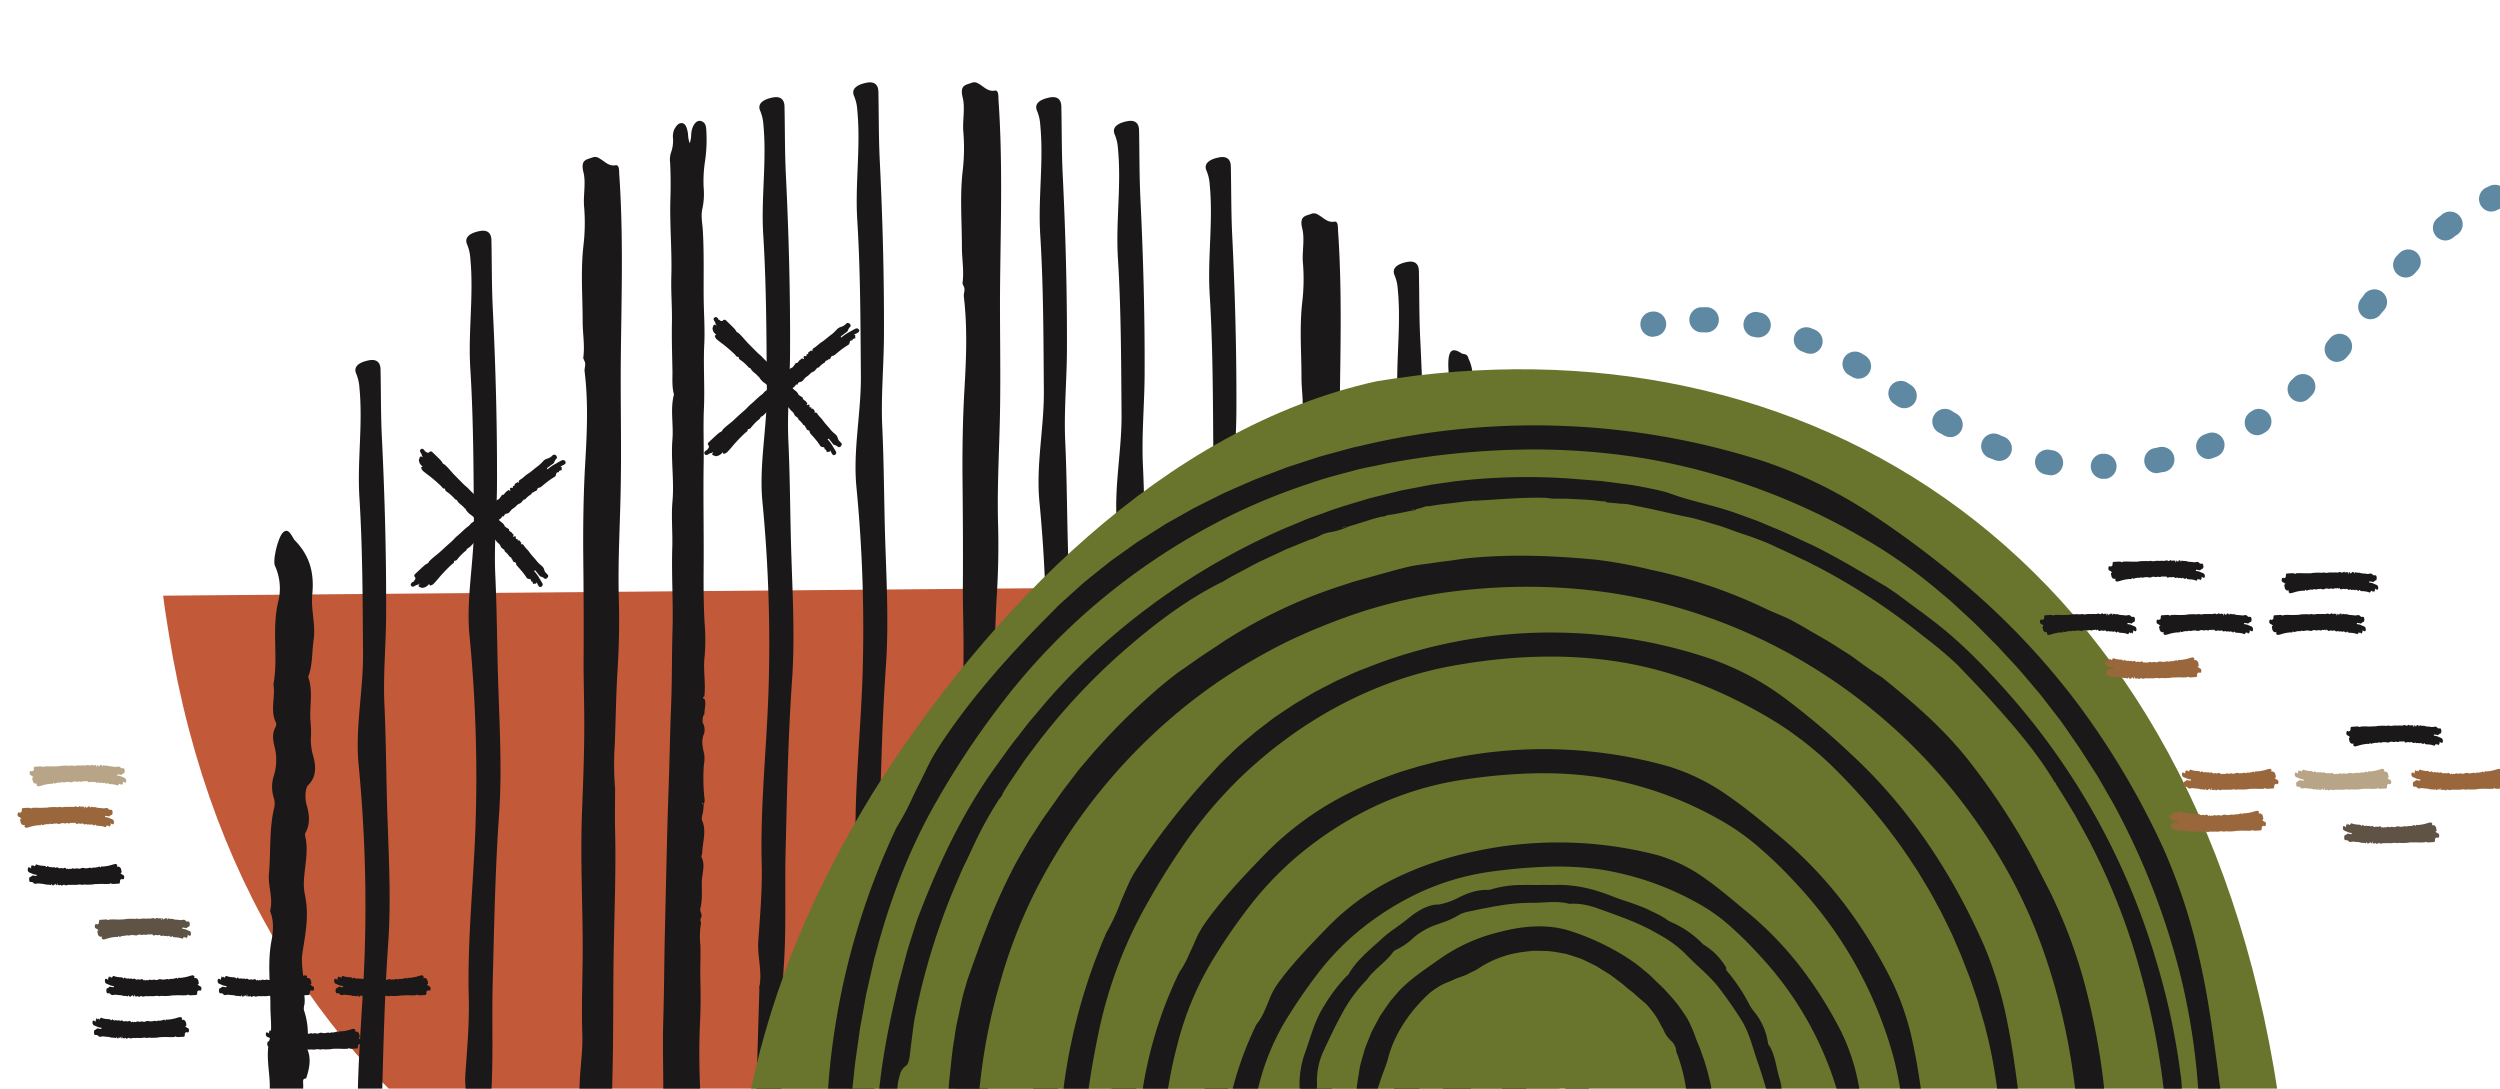 <svg id="Layer_1" data-name="Layer 1" xmlns="http://www.w3.org/2000/svg" xmlns:xlink="http://www.w3.org/1999/xlink" viewBox="0 0 790 344">
  <defs>
    <clipPath id="clip-path">
      <rect x="50.41" y="185.93" width="546.97" height="255.84" transform="translate(-2.66 2.76) rotate(-0.49)" fill="none"/>
    </clipPath>
    <clipPath id="clip-path-2">
      <rect x="221.84" y="90.24" width="502.82" height="277.1" fill="none"/>
    </clipPath>
  </defs>
  <g id="Group_156" data-name="Group 156">
    <g id="Group_12" data-name="Group 12">
      <g clip-path="url(#clip-path)">
        <g id="Group_11" data-name="Group 11">
          <g id="Group_10" data-name="Group 10">
            <path id="Path_90" data-name="Path 90" d="M268.54-114C414.36-135.43,554.46-68.18,581.45,99.06c13.5,80.18-3.84,137.9-42.78,192.75C499.74,345.19,439.2,399,366.28,413.44c-145.82,21.43-285.92-45.82-312.91-213C39.87,120.2,57.21,62.49,96.14,7.63,135.08-45.75,195.62-99.52,268.54-114Z" fill="#c25938"/>
          </g>
        </g>
      </g>
    </g>
    <g id="Group_45" data-name="Group 45">
      <g id="Group_14" data-name="Group 14">
        <g id="Group_13" data-name="Group 13">
          <path id="Path_91" data-name="Path 91" d="M465.3,262.15c.06,4.44.22,8.88.18,13.32l-.64,50.38c0,.86.11,1.72.23,2.57l0-.08c-.13,10.16-.31,20.3-.35,30.46-.07,23.49-.18,47-1.16,70.41-.15,3.66-.17,9.88-3.15,9.76s-4.91-4.3-4.78-10.69c.29-15.47,1.07-31,.61-46.4-.67-22.52-.07-45,0-67.48q.21-30.28.4-60.57c0-19-.5-37.93-.33-56.88.14-16.35,1-32.7,1.34-49.06.08-3.85.26-7.95-.87-11.59l0,.06c1.38-4.43-1.15-9.64.86-14h0a39.8,39.8,0,0,0,.14-4.5c-.5-6.72.59-8.5,4-6.25.75.5,1.73-.08,2.24,1.55l-.05.12.05,0c2.3,4.55,1.19,10.17,1.23,15.27.19,25,.07,50,0,75-.05,15.35-.31,30.7-.05,46,.08,4.19.48,8.39.18,12.64Z" fill="#1a1818"/>
        </g>
      </g>
      <g id="Group_16" data-name="Group 16">
        <g id="Group_15" data-name="Group 15">
          <path id="Path_92" data-name="Path 92" d="M473.6,396.39c1.24-4.57-.56-9.13-.22-13.7.56-7.56,1.3-15.14,1.09-22.7-.47-16.51,1.47-32.95,2.11-49.42a397.08,397.08,0,0,0-1.89-56.24c-1.11-10.83,1.51-21.64,1.41-32.48-.13-15.14-.13-30.3-1.14-45.42-.73-10.74,1.14-21.43,0-32.14a11.33,11.33,0,0,0-1-4c-1.11-2.3,1.3-3.47,4-3.94,2.87-.5,3.62,1.06,3.66,2.64.16,6.59.08,13.18.43,19.77.91,17.17,1.42,34.34,1.33,51.52,0,9-.95,17.9-.51,26.87.55,11.27.53,22.55.95,33.82.43,11.91,1.08,23.8.17,35.72-1.23,16.31-1.57,32.66-2.05,49-.35,11.59.28,23.21-.63,34.78-1.23,15.59.26,31.22-1.61,46.8-.25,2-2.46,2.15-4.62,2.24-1.79.07-2.8-.61-2.77-1.86l1.33-41.24Z" fill="#1a1818"/>
        </g>
      </g>
      <g id="Group_18" data-name="Group 18">
        <g id="Group_17" data-name="Group 17">
          <path id="Path_93" data-name="Path 93" d="M493.15,399.84c1.24-4.2-.56-8.4-.22-12.61.56-7,1.3-13.92,1.09-20.88-.47-15.19,1.47-30.31,2.11-45.46a336.09,336.09,0,0,0-1.89-51.73c-1.11-10,1.51-19.9,1.41-29.87-.13-13.93-.13-27.87-1.14-41.78-.73-9.87,1.14-19.71,0-29.56a9.72,9.72,0,0,0-1-3.73c-1.11-2.11,1.3-3.19,4-3.61,2.88-.47,3.63,1,3.67,2.42.16,6.06.08,12.13.43,18.19.91,15.79,1.42,31.59,1.33,47.4,0,8.24-1,16.46-.52,24.71.56,10.37.54,20.74.95,31.11.44,11,1.09,21.89.18,32.86-1.23,15-1.57,30-2.05,45.06-.35,10.67.28,21.36-.63,32-1.24,14.35.26,28.72-1.61,43-.25,1.88-2.46,2-4.62,2.07-1.79.07-2.8-.56-2.77-1.71l1.32-37.94Z" fill="#1a1818"/>
        </g>
      </g>
      <g id="Group_20" data-name="Group 20">
        <g id="Group_19" data-name="Group 19">
          <path id="Path_94" data-name="Path 94" d="M440.33,364.3c1.24-4.95-.56-9.88-.22-14.83.57-8.19,1.3-16.39,1.09-24.57-.47-17.87,1.47-35.67,2.11-53.5a463.3,463.3,0,0,0-1.88-60.87c-1.12-11.72,1.51-23.42,1.41-35.16-.13-16.39-.13-32.8-1.14-49.16-.73-11.62,1.14-23.2,0-34.79a13.55,13.55,0,0,0-1-4.39c-1.11-2.48,1.3-3.75,4-4.26,2.87-.54,3.63,1.14,3.67,2.86.15,7.13.07,14.27.42,21.4.91,18.58,1.42,37.17,1.34,55.76-.05,9.7-1,19.37-.52,29.08.56,12.2.54,24.41.95,36.61.43,12.89,1.08,25.76.17,38.67-1.23,17.65-1.56,35.35-2.05,53-.34,12.55.29,25.13-.62,37.65-1.24,16.88.26,33.79-1.62,50.65-.24,2.21-2.45,2.34-4.62,2.43-1.79.08-2.8-.66-2.76-2l1.32-44.63Z" fill="#1a1818"/>
        </g>
      </g>
      <g id="Group_22" data-name="Group 22">
        <g id="Group_21" data-name="Group 21">
          <path id="Path_95" data-name="Path 95" d="M380.87,331.26c1.24-4.95-.56-9.88-.23-14.84.57-8.18,1.3-16.38,1.1-24.57-.47-17.87,1.46-35.66,2.11-53.5A464.84,464.84,0,0,0,382,177.49c-1.11-11.72,1.51-23.43,1.41-35.16-.13-16.4-.13-32.8-1.14-49.17-.73-11.62,1.14-23.2,0-34.79a13.3,13.3,0,0,0-1-4.39c-1.11-2.48,1.3-3.75,4-4.25,2.88-.55,3.63,1.14,3.67,2.85.16,7.13.08,14.27.42,21.4.92,18.58,1.42,37.17,1.34,55.77-.05,9.69-1,19.37-.52,29.07.56,12.2.54,24.41.95,36.61.44,12.89,1.09,25.76.18,38.67-1.23,17.66-1.57,35.35-2,53-.35,12.55.28,25.13-.63,37.65-1.24,16.88.26,33.79-1.61,50.65-.25,2.22-2.46,2.34-4.62,2.43-1.79.08-2.8-.66-2.77-2l1.32-44.63Z" fill="#1a1818"/>
        </g>
      </g>
      <g id="Group_24" data-name="Group 24">
        <g id="Group_23" data-name="Group 23">
          <path id="Path_96" data-name="Path 96" d="M351.89,319.81c1.24-4.95-.56-9.88-.23-14.83.57-8.19,1.3-16.39,1.09-24.57-.47-17.87,1.47-35.67,2.12-53.5A464.89,464.89,0,0,0,353,166.05c-1.11-11.72,1.51-23.43,1.41-35.16-.13-16.39-.13-32.8-1.14-49.17-.73-11.62,1.14-23.2,0-34.79a13.18,13.18,0,0,0-1-4.38c-1.11-2.49,1.3-3.76,4-4.26,2.88-.55,3.63,1.14,3.67,2.85.15,7.13.08,14.27.42,21.4.91,18.58,1.42,37.17,1.34,55.77-.05,9.69-1,19.37-.52,29.07.56,12.2.54,24.41.95,36.61.44,12.89,1.08,25.76.18,38.67-1.24,17.66-1.57,35.35-2.06,53-.34,12.55.29,25.13-.62,37.65-1.24,16.88.26,33.79-1.61,50.65-.25,2.22-2.46,2.34-4.62,2.43-1.79.08-2.8-.66-2.77-2l1.32-44.63Z" fill="#1a1818"/>
        </g>
      </g>
      <g id="Group_26" data-name="Group 26">
        <g id="Group_25" data-name="Group 25">
          <path id="Path_97" data-name="Path 97" d="M327.36,312.33c1.24-4.95-.56-9.88-.22-14.83.57-8.19,1.3-16.39,1.09-24.57-.47-17.88,1.47-35.67,2.11-53.5a466.79,466.79,0,0,0-1.88-60.87c-1.12-11.72,1.5-23.43,1.4-35.16-.13-16.39-.12-32.8-1.14-49.16-.73-11.62,1.14-23.2,0-34.8a13.76,13.76,0,0,0-1-4.38c-1.12-2.48,1.3-3.75,4-4.26,2.87-.54,3.63,1.14,3.66,2.86.16,7.13.08,14.27.43,21.4.91,18.58,1.42,37.17,1.34,55.76-.05,9.69-1,19.37-.52,29.08.55,12.2.53,24.4.95,36.6.43,12.9,1.08,25.76.17,38.67-1.23,17.66-1.57,35.36-2.05,53-.35,12.55.28,25.12-.63,37.64-1.23,16.88.27,33.8-1.61,50.66-.25,2.21-2.45,2.33-4.62,2.43-1.79.08-2.8-.66-2.77-2l1.33-44.63Z" fill="#1a1818"/>
        </g>
      </g>
      <g id="Group_28" data-name="Group 28">
        <g id="Group_27" data-name="Group 27">
          <path id="Path_98" data-name="Path 98" d="M269.54,307.65c1.24-4.94-.56-9.87-.23-14.83.57-8.18,1.3-16.38,1.09-24.57-.47-17.87,1.47-35.67,2.12-53.5a465,465,0,0,0-1.89-60.87c-1.12-11.71,1.51-23.42,1.41-35.15-.13-16.39-.13-32.8-1.14-49.17-.73-11.62,1.14-23.2,0-34.79a13.3,13.3,0,0,0-1-4.39c-1.11-2.48,1.31-3.75,4-4.25,2.88-.55,3.63,1.14,3.67,2.85.15,7.13.08,14.27.42,21.4.92,18.58,1.42,37.17,1.34,55.77-.05,9.7-1,19.37-.52,29.07.56,12.2.54,24.41.95,36.61.44,12.89,1.08,25.76.18,38.67-1.24,17.66-1.57,35.35-2.05,53-.35,12.55.28,25.13-.63,37.65-1.24,16.88.26,33.79-1.61,50.66-.25,2.21-2.46,2.33-4.62,2.43-1.79.07-2.8-.67-2.77-2l1.32-44.63Z" fill="#1a1818"/>
        </g>
      </g>
      <g id="Group_30" data-name="Group 30">
        <g id="Group_29" data-name="Group 29">
          <path id="Path_99" data-name="Path 99" d="M239.83,312.33c1.24-4.95-.56-9.88-.22-14.83.57-8.19,1.3-16.39,1.09-24.57-.47-17.88,1.47-35.67,2.11-53.5a466.79,466.79,0,0,0-1.88-60.87c-1.12-11.72,1.5-23.43,1.4-35.16-.13-16.39-.12-32.8-1.14-49.16-.73-11.62,1.14-23.2.05-34.8a13.76,13.76,0,0,0-1-4.38c-1.12-2.48,1.3-3.75,4-4.26,2.87-.54,3.63,1.14,3.66,2.86.16,7.13.08,14.27.43,21.4.91,18.58,1.42,37.17,1.33,55.76,0,9.69-1,19.37-.51,29.08.55,12.2.53,24.4.95,36.6.43,12.9,1.08,25.76.17,38.67-1.23,17.66-1.57,35.36-2,53-.35,12.55.28,25.12-.63,37.64-1.23,16.88.26,33.8-1.61,50.66-.25,2.21-2.46,2.33-4.62,2.43-1.79.08-2.8-.66-2.77-2l1.33-44.63Z" fill="#1a1818"/>
        </g>
      </g>
      <g id="Group_32" data-name="Group 32">
        <g id="Group_31" data-name="Group 31">
          <path id="Path_100" data-name="Path 100" d="M222.2,220.31c0-.13.24-.14.37-.21.51-4.19-.43-8.3.09-12.65a61.45,61.45,0,0,0,0-10.42c-.38-6.49-.34-13-.3-19.49.06-10.49-.17-21,0-31.45.08-5.69-.17-11.4.08-17.06.3-6.79-.22-13.54.11-20.31.23-4.71-.12-9.43-.18-14.14-.08-7.26.15-14.52-.28-21.78-.13-2.27-.68-4.67-.12-6.91a22.82,22.82,0,0,0,.37-6.8,42.35,42.35,0,0,1,.5-8.49,46.66,46.66,0,0,0,.33-9.74c-.09-1.56-.59-2.14-1.35-2.5-1.57-.75-3.12,1-3.39,3.92a9.45,9.45,0,0,1-.48,3,9.42,9.42,0,0,1-.54-3c-.25-1.57-.64-3.18-1.8-3.36s-1.88.77-2.56,2a5.87,5.87,0,0,0-.38,2.78,10.92,10.92,0,0,1-.64,4.53,7.18,7.18,0,0,0-.27,3.19q.27,5.61.09,11.23c-.26,8.26.53,16.48.29,24.76-.14,4.81.28,9.7.19,14.48-.1,5.22.08,10.38.17,15.57,0,2.4-.17,4.87.47,7.18-1.23,4.62-.1,9.42-.48,14.18-.53,6.47.61,13,0,19.72-.4,4.63.09,9.58-.05,14.4-.27,8.79.34,17.55.07,26.38-.24,8.07-.12,16.17-.46,24.27-.34,8.42-.46,16.87-.76,25.3-.54,14.88-.8,29.77-1.16,44.66-.24,9.58-.24,19.17-.53,28.75-.22,7.46,0,14.95,0,22.43,0,4.36.14,8.71.24,13.06,0,2.09.33,4,2,4.06.63,0,.64.69.79,1.41.64,3.1,1.46,3.79,3.4,2.55a5.12,5.12,0,0,1,2.79-.86c2.23-.05,3.16-1.52,2.94-5-.34-5.56-.32-11.15-.55-16.71-.27-6.73-.33-13.41,0-20.14.23-4.66.22-9.38.1-14-.09-3.49.14-7,0-10.49a25.32,25.32,0,0,1,.24-7.06l0,0a1.6,1.6,0,0,1,0-1.57l0,0c.55-1.11-.54-1.82-.23-3,.68-2.64.42-5.46.45-8.23s1.21-5.29-.1-7.9c-.11-.21.2-.87.22-1.33.1-3.46,1.49-6.95-.1-10.38a4.61,4.61,0,0,1,.18-1.73,13.25,13.25,0,0,0,.38-3.19l-.56-.26c.35-.6.38.06.52.32a3.1,3.1,0,0,0,.3-2,59.18,59.18,0,0,1-.2-10.48,12,12,0,0,0,.13-3.44c-.5-2.16-1.07-4.3,0-6.7a4.75,4.75,0,0,0-.51-3.36v.08c0-1-.07-2.06.59-2.71l0,.07c-.13-1.63.65-3.26,0-4.89C222.35,220.8,222.09,220.72,222.2,220.31Z" fill="#1a1818"/>
        </g>
      </g>
      <g id="Group_34" data-name="Group 34">
        <g id="Group_33" data-name="Group 33">
          <path id="Path_101" data-name="Path 101" d="M314.22,225.92c0,4.23-.13,8.46,0,12.69.3,12.49-.19,25-.43,37.44-.24,13.23-.06,26.48-.4,39.7-.24,10-.27,19.94-1.26,29.86a49.87,49.87,0,0,0,.15,6c0,.81.17,1.9-.74,2-2.7.26-5.39,1.22-8.12.3a2.36,2.36,0,0,1-1.55-2.65c.35-10.93.7-21.85,1.15-32.76.2-5,1-10,.85-15-.32-9,.09-18,.11-27,0-14.33-.77-28.65-.23-43,.36-9.59.76-19.17.73-28.76,0-6.87-.25-13.73-.21-20.6.07-10.66,0-21.32-.11-32-.09-9.79.05-19.59.62-29.4.56-9.6.94-19.32-.2-28.95-.14-1.17.59-2.36-.14-3.47v0l-.3-.79v0c.56-3.86-.19-7.7-.18-11.54,0-8-.68-16,.25-24a61.72,61.72,0,0,0,.2-12.38c-.3-3.39.64-7.49-.21-10.81-1-4.1,1.1-3.92,2.94-4.67a2.23,2.23,0,0,1,2,.27c1.68.87,3,2.65,5.22,2.23,1.28-.24,1.1,1.9,1.17,3,1.31,19,.72,38,.51,57-.15,13,.17,26,0,38.93-.13,12.67-1,25.35-.65,38q.3,11.34-.4,22.54c-.49,7.76-.56,15.52-.86,23.27a94.75,94.75,0,0,0,.11,14.59Z" fill="#1a1818"/>
        </g>
      </g>
      <g id="Group_36" data-name="Group 36">
        <g id="Group_35" data-name="Group 35">
          <path id="Path_102" data-name="Path 102" d="M147.26,354.54c1.24-5-.56-9.88-.22-14.83.57-8.19,1.3-16.39,1.09-24.57-.47-17.88,1.47-35.67,2.11-53.5a463.25,463.25,0,0,0-1.88-60.87c-1.12-11.72,1.5-23.43,1.4-35.16-.12-16.39-.12-32.8-1.14-49.16-.73-11.62,1.14-23.2,0-34.8a13.49,13.49,0,0,0-1-4.38c-1.11-2.48,1.3-3.75,4-4.26,2.87-.54,3.63,1.14,3.67,2.86.15,7.13.07,14.27.42,21.4.91,18.58,1.42,37.17,1.34,55.76-.05,9.69-1,19.37-.52,29.08.56,12.2.54,24.4,1,36.6.43,12.9,1.08,25.76.17,38.67-1.23,17.66-1.56,35.36-2,53-.34,12.54.29,25.12-.62,37.64-1.24,16.88.26,33.8-1.62,50.66-.24,2.21-2.45,2.33-4.62,2.43-1.79.08-2.8-.66-2.76-2l1.32-44.63Z" fill="#1a1818"/>
        </g>
      </g>
      <g id="Group_38" data-name="Group 38">
        <g id="Group_37" data-name="Group 37">
          <path id="Path_103" data-name="Path 103" d="M112.22,395.39c1.24-4.95-.56-9.88-.22-14.84.57-8.18,1.3-16.38,1.09-24.57-.47-17.87,1.47-35.66,2.11-53.49a463.3,463.3,0,0,0-1.88-60.87c-1.12-11.72,1.5-23.42,1.4-35.16-.12-16.39-.12-32.79-1.14-49.16-.73-11.62,1.14-23.2,0-34.79a13.81,13.81,0,0,0-1-4.39c-1.11-2.48,1.3-3.75,4-4.26,2.87-.54,3.63,1.14,3.67,2.86.15,7.13.07,14.27.42,21.4.91,18.58,1.42,37.17,1.34,55.76,0,9.7-1,19.37-.52,29.08.55,12.2.54,24.41,1,36.61.43,12.89,1.08,25.75.17,38.67-1.23,17.65-1.57,35.35-2.05,53-.35,12.55.28,25.13-.63,37.65-1.23,16.88.27,33.79-1.61,50.65-.25,2.21-2.46,2.34-4.62,2.43-1.79.08-2.8-.66-2.77-2l1.33-44.63Z" fill="#1a1818"/>
        </g>
      </g>
      <g id="Group_40" data-name="Group 40">
        <g id="Group_39" data-name="Group 39">
          <path id="Path_104" data-name="Path 104" d="M86.43,216.15c1.56-8.63-.68-17.7,1.6-26.47a17.27,17.27,0,0,0-1.13-10.86c-.81-1.59.91-9,2.54-10.56S92,169,93,170.56l-.07.05,0-.11c4,4.07,6.6,9.05,5.74,17.45-.47,4.65,1.14,9.36.43,14.29-.51,3.6-.34,7.44-1.43,10.87-.09.3-.32.72-.27.87,1.54,4.24.47,8.84.66,13.27a42.54,42.54,0,0,1,.23,4.92A18.34,18.34,0,0,0,99,239c.88,3.12,1,6.58-1.6,9.05-.88.83-1.17,4-.54,6.17.88,3.06,1.25,6-.29,8.86a1.67,1.67,0,0,0-.18.93c1.63,6.27-1.3,12.86-.06,18.64,1.44,6.75.16,12.35-.77,18.57-.55,3.62.6,7.65.5,11.62,0,1.46.41,3,.13,4.62a4.44,4.44,0,0,0-.16,1.7,23.56,23.56,0,0,1,.86,11.92l0,.09,0-.1c1.61,3.24.9,6.44-.12,9.64l0,0c-.35.31-1-.14-1,1.15.26,4-.59,7.79-.7,11.71a4.82,4.82,0,0,0,.24,1.92A12.51,12.51,0,0,1,95.61,366a1.19,1.19,0,0,0-.1.46c2.18,3.05.26,7.49,1.5,11s-2.22,11.84-4.73,11.45c-.48-.08-.91-1-1.36-1.6l0,.05a44,44,0,0,1-5.12-16c-.8-5.43,1-10.31.26-14.94a71.22,71.22,0,0,1-.81-12.55c.12-5.16-1.45-10.19,0-15.6.81-2.93.19-6.84.2-10.31,0-6.95-1-13.83.37-20.86.56-2.79.77-6.32-.5-9.2v.05c1.13-4.1-.71-7.89-.33-12,.64-6.89,0-14,1.68-20.75a6.19,6.19,0,0,0-.15-3.08,11.49,11.49,0,0,1,.07-7.17,16.86,16.86,0,0,0,.27-8.58c-.55-2.2-1-4.37.15-6.52a2.51,2.51,0,0,0,.28-1.37c-2.08-3.78-.15-8.34-.9-12.35Z" fill="#1a1818"/>
        </g>
      </g>
      <g id="Group_42" data-name="Group 42">
        <g id="Group_41" data-name="Group 41">
          <path id="Path_105" data-name="Path 105" d="M194.37,249.52c0,4.23-.12,8.46,0,12.69.3,12.49-.19,25-.42,37.44-.25,13.23-.07,26.48-.4,39.7-.25,10-.28,19.94-1.26,29.86a46.25,46.25,0,0,0,.15,6c0,.8.16,1.89-.75,2-2.7.25-5.38,1.21-8.12.3a2.38,2.38,0,0,1-1.55-2.66c.36-10.93.7-21.85,1.16-32.76.2-5,1-10,.84-15-.31-9,.09-18,.12-27,0-14.33-.77-28.64-.24-43,.36-9.58.76-19.17.73-28.76,0-6.87-.25-13.73-.21-20.59.08-10.67,0-21.33-.11-32-.08-9.79.05-19.58.62-29.4.56-9.6,1-19.32-.19-28.95-.14-1.17.58-2.36-.14-3.47v0l-.3-.79,0,0c.56-3.86-.18-7.69-.18-11.55,0-8-.67-15.95.25-24a61,61,0,0,0,.2-12.38c-.3-3.39.64-7.49-.21-10.81-1-4.1,1.1-3.92,2.94-4.67a2.26,2.26,0,0,1,2,.27c1.68.87,3,2.65,5.21,2.23,1.28-.24,1.1,1.9,1.18,3,1.31,19,.71,38,.5,57-.15,13,.17,26,0,38.93-.12,12.67-1,25.35-.64,38q.3,11.34-.4,22.54c-.49,7.76-.57,15.52-.87,23.28a97.21,97.21,0,0,0,.11,14.58Z" fill="#1a1818"/>
        </g>
      </g>
      <g id="Group_44" data-name="Group 44">
        <g id="Group_43" data-name="Group 43">
          <path id="Path_106" data-name="Path 106" d="M421.52,267.34c0,4.23-.12,8.46,0,12.69.3,12.49-.18,25-.42,37.44-.25,13.24-.07,26.48-.4,39.7-.24,10-.27,19.94-1.26,29.86a48.09,48.09,0,0,0,.15,6c0,.81.17,1.89-.74,2-2.7.25-5.39,1.21-8.12.3a2.37,2.37,0,0,1-1.55-2.66c.35-10.92.7-21.84,1.15-32.76.2-5,1-10,.85-15-.32-9,.09-18,.11-27,0-14.33-.77-28.64-.23-43,.36-9.58.76-19.17.73-28.76,0-6.86-.25-13.73-.21-20.59.07-10.67,0-21.33-.11-32-.08-9.79.05-19.58.62-29.4.56-9.6.94-19.32-.2-28.95-.13-1.17.59-2.36-.14-3.47v0l-.3-.79v0c.56-3.87-.19-7.7-.18-11.55,0-8-.68-15.95.25-24a61.72,61.72,0,0,0,.2-12.38c-.3-3.39.64-7.48-.21-10.81-1-4.1,1.1-3.92,2.94-4.67a2.26,2.26,0,0,1,2,.27c1.67.87,3,2.65,5.21,2.23,1.28-.24,1.1,1.9,1.17,3,1.31,19,.72,38,.51,57-.15,13,.17,26,.05,38.93-.13,12.67-1,25.35-.64,38q.3,11.34-.4,22.54c-.49,7.76-.57,15.52-.87,23.27a96,96,0,0,0,.11,14.59Z" fill="#1a1818"/>
        </g>
      </g>
    </g>
    <g id="Group_48" data-name="Group 48">
      <g clip-path="url(#clip-path-2)">
        <g id="Group_47" data-name="Group 47">
          <g id="Group_46" data-name="Group 46">
            <path id="Path_107" data-name="Path 107" d="M520.79,692.73c-134.26,22.13-262.29-52.26-286-233.85-11.84-86.62,4.66-148.82,40.89-208.13C312,193.06,367.93,135.17,435.07,120.47c134.26-22.12,262.29,52.26,286,233.85,11.84,86.63-4.66,148.82-40.89,208.14C643.9,620.15,587.93,678,520.79,692.73Z" fill="#69742c"/>
          </g>
        </g>
      </g>
    </g>
    <g id="Group_50" data-name="Group 50">
      <g id="Group_49" data-name="Group 49">
        <path id="Path_108" data-name="Path 108" d="M397,323.79a19.27,19.27,0,0,0,2-3.1c.54-1.08,1-2.21,1.47-3.32s.92-2.27,1.43-3.38a23.68,23.68,0,0,1,1.86-3.15c4.75-6.56,10.41-12.29,15.93-18a77,77,0,0,1,21.11-15.26,107.24,107.24,0,0,1,24.45-8.38,124.78,124.78,0,0,1,58.43,1,49,49,0,0,1,15.5,7.68c4.74,3.34,9,7.13,13.47,10.75a110.73,110.73,0,0,1,16.58,17.29,131.63,131.63,0,0,1,12.76,20.44,65.57,65.57,0,0,1,5.31,16.31c1.16,5.62,1.82,11.25,2.84,16.9a16,16,0,0,0,1.26,4.28c1.18,2.45-1.21,3.77-3.85,4.24-2.86.51-3.66-1.06-3.73-2.64a88.1,88.1,0,0,0-2.89-19.51,107.54,107.54,0,0,0-24.74-43.87,116.84,116.84,0,0,0-9.33-9.29,55.93,55.93,0,0,0-10.78-7.6,92.41,92.41,0,0,0-31-10.53,101.54,101.54,0,0,0-17.17-.73q-8.57.36-17.07,1.56a79.23,79.23,0,0,0-22.68,6.76,91.18,91.18,0,0,0-20.06,13,82.23,82.23,0,0,0-11.69,12.41,170.28,170.28,0,0,0-9.69,14.07A75,75,0,0,0,397.79,343a199.46,199.46,0,0,0-4.16,22.9c-.3,2-2.51,2.15-4.68,2.25-1.79.07-2.79-.66-2.72-2A107.24,107.24,0,0,1,397,323.77Z" fill="#1a1818"/>
      </g>
    </g>
    <g id="Group_52" data-name="Group 52">
      <g id="Group_51" data-name="Group 51">
        <path id="Path_109" data-name="Path 109" d="M349.4,295.1a63.9,63.9,0,0,0,4.78-10.19c1.52-3.42,2.82-7,4.92-10.14a224.07,224.07,0,0,1,22.84-29.41l3.44-3.74c1.19-1.21,2.42-2.37,3.64-3.55,2.39-2.4,5.06-4.5,7.62-6.7,1.33-1.05,2.69-2.06,4-3.08l2-1.52,2.1-1.42,4.22-2.81,4.36-2.59,2.18-1.28,2.24-1.17,4.49-2.32c3.09-1.36,6.09-2.88,9.25-4a154.7,154.7,0,0,1,19.11-6.28,157.7,157.7,0,0,1,90.48,3.46,87.17,87.17,0,0,1,23.56,12.75A239.26,239.26,0,0,1,585,238.37c18.3,16.84,32.15,38,42.14,60.83a125.54,125.54,0,0,1,7.48,25.4c1.74,8.65,2.73,17.38,3.92,26.13a40.53,40.53,0,0,0,1.37,6.62c1.2,3.77-1.17,5.77-3.8,6.51-2.86.8-3.67-1.67-3.77-4.18a159.75,159.75,0,0,0-4-31l-1.23-4.94-1.43-4.88L625,316.4l-.82-2.4-1.63-4.8-1.84-4.72-.91-2.36-1-2.32-2-4.64-2.22-4.54-1.11-2.27-1.21-2.22-2.41-4.44-2.6-4.32-1.3-2.16-1.39-2.1A173.92,173.92,0,0,0,592.6,256.9a203.71,203.71,0,0,0-14.26-15.41,112.43,112.43,0,0,0-16.54-12.94c-14.95-9.26-31.38-16.16-48.56-19.14-18.17-3.13-36.62-2.21-54.64,1.06-24.78,4.56-48,17.36-66.39,35a139.82,139.82,0,0,0-17.62,20.7,236.26,236.26,0,0,0-14.22,23.21,141.25,141.25,0,0,0-12.7,34.51,279.7,279.7,0,0,0-5.54,36.52c-.32,3.23-2.53,3.42-4.7,3.56-1.79.12-2.78-1-2.7-3.07a180.36,180.36,0,0,1,14.75-65.87Z" fill="#1a1818"/>
      </g>
    </g>
    <g id="Group_56" data-name="Group 56">
      <g id="Group_53" data-name="Group 53">
        <path id="Path_110" data-name="Path 110" d="M447.29,161.22h0Z" fill="#1a1818"/>
      </g>
      <g id="Group_55" data-name="Group 55">
        <path id="Path_112" data-name="Path 112" d="M278.23,363.67c-.85.32-1.42-.78-1.3-6.15.38-14.4,2.76-28.41,6-42.32l0,0,.18-.83v0l.81-3.41c.27-1.13.61-2.25.9-3.38l1.79-6.77c.66-2.24,1.38-4.45,2.08-6.67l1.07-3.32c.38-1.1.82-2.16,1.24-3.24,5.93-15.25,13-30.12,22.42-43.64,2.7-3.69,5.26-7.5,8.15-11.08,1.43-1.8,2.77-3.68,4.27-5.43l4.46-5.29a192.32,192.32,0,0,1,19.53-19.61,216.1,216.1,0,0,1,55.72-35.4l6.49-2.7c2.15-.92,4.4-1.62,6.59-2.44,4.37-1.69,8.9-2.91,13.38-4.3,2.26-.64,4.55-1.15,6.82-1.73l3.42-.84c1.14-.27,2.3-.46,3.45-.69l6.91-1.32,7-1a194.18,194.18,0,0,1,39.09-.68l7.11.56,7.09.91c2.85.33,5.58.85,8.33,1.41,1.37.27,2.75.58,4.14.92s2.77.85,4.19,1.35c4.73,1.64,12.17,3.23,18.27,5.31l6.31,2.28c2.1.75,4.13,1.7,6.2,2.54,4.16,1.64,8.14,3.66,12.19,5.47,8.19,4,16.1,8.8,23.83,13.4l0,0,3.3,2.24,3.2,2.4,3.19,2.36c1.07.76,2.13,1.54,3.15,2.35,9.51,7,17.64,15.38,25.28,24a222.46,222.46,0,0,1,46.83,84.5,221.51,221.51,0,0,1,7.8,36.45v-.06a45.09,45.09,0,0,1,.39,6.57c0,2-.1,3.76-.24,5.41a78.62,78.62,0,0,1-1.63,8.74c-1.28,5.85-2.41,3.28-2.85-5.13a236.9,236.9,0,0,0-8.14-47.28A204.48,204.48,0,0,0,661,267.33c-.81-1.7-1.76-3.32-2.67-5l-2.72-4.94c-1.94-3.22-3.88-6.44-5.91-9.61l0,0a.86.86,0,0,0-.46-.66v0c-5.36-9-12.24-17.05-19.25-24.84-3.74-4.21-7.63-8.21-11.55-12.3a133.19,133.19,0,0,0-10.74-9,201,201,0,0,0-36.88-23.66c-3.1-1.42-6.15-2.94-9.26-4.31v0a60.07,60.07,0,0,0-5.77-2.49c-1-.37-1.95-.76-2.95-1.08l-3-1c-2.4-.8-4.73-1.8-7.17-2.5-3-.86-6.06-1.86-9-2.5-3.29-.62-6.49-1.4-9.7-2.12s-6.4-1.35-9.62-2a22,22,0,0,0-2.3-.15h.06l-4.07-.39h-.3l-.12-.14a67.21,67.21,0,0,0-8.5-.84l-4.24-.23-4.24,0-2.45-.28h-.07l-.12,0a.45.45,0,0,1-.16,0c-7.6-.14-15.14.61-22.75,1l0,0c-2.25.14-4.47.5-6.71.75s-4.49.49-6.7.93h0a4.15,4.15,0,0,0-2.19.41l0,0-1.86.49-.47.33c-3,.48-6,1.31-8.81,1.58l.06,0a4,4,0,0,1-2,.49l.09,0-.15.06c-1.73.4-3.43.94-5.12,1.48l-5.1,1.58h0a24.59,24.59,0,0,1-6.28,1.88,9.11,9.11,0,0,0-2.76,1c-.49.24-1,.49-1.54.7a9,9,0,0,1-1.68.58h0a6.44,6.44,0,0,0-.61.24l0,0-7,2.86-6.81,3.19c-2.3,1-4.47,2.29-6.7,3.43L389.49,182c-1.1.59-2.16,1.27-3.24,1.9l-.05,0c-11.37,5.59-21.75,13.58-31.39,22a200.81,200.81,0,0,0-28.42,30.86l-2.51,3.34-2.34,3.47c-1.55,2.32-3.17,4.59-4.57,7h0a5.14,5.14,0,0,1-1.17,1.87l0-.1,0,.07a124.75,124.75,0,0,0-6.67,11.68c-1.42,2.88-2.69,5.79-4.09,8.62-.71,1.4-1.32,2.85-1.94,4.3l-1.85,4.32a211.53,211.53,0,0,0-11.71,38c-.21,1-.44,2.05-.62,3.09l-.44,3.11c-.26,2.07-.52,4.13-.78,6.15-.31,3.59-.79,4.69-1.51,5.17a4.69,4.69,0,0,0-1.79,2.69,19.21,19.21,0,0,0-.68,2.91c-.15,1.22-.26,2.7-.33,4.51-.09,2.25-.28,4.49-.59,6.71-.26,2-.76,3.14-1.66,1.87-.45-.63-.43,1.38-.48,2.59C280.34,365.64,279.12,363.34,278.23,363.67Zm228.2-205.4,1.17.41-.54-.35-.63-.06Zm-40.92-.16-.36.19.69-.13Zm-19.39,3,1.36-.22-1.31.1Zm-22,5.65c.61-.17,1.23-.3,1.85-.43-.52.07-1.05.11-1.57.21Zm-107.4,84.08.17-.19,0,0a1.83,1.83,0,0,0-.13.16Z" fill="#1a1818"/>
      </g>
    </g>
    <g id="Group_58" data-name="Group 58">
      <g id="Group_57" data-name="Group 57">
        <path id="Path_113" data-name="Path 113" d="M529.69,332.44a4.66,4.66,0,0,0-1.42-3.34,10.71,10.71,0,0,1-2.26-2.88c-.37-.94-.92-1.77-1.38-2.67a28.68,28.68,0,0,0-1.52-2.64c-.58-.83-1.2-1.63-1.84-2.41-.33-.39-.65-.78-1-1.15s-.75-.67-1.15-1c-.86-.7-1.68-1.43-2.49-2.18s-1.73-1.35-2.57-2.06L512.8,311l-1.33-1-2.66-2L506,306.27l-1.42-.91-1.5-.75L500,303.12c-1.05-.4-2.13-.75-3.21-1.1l-1.86-.58-1.91-.35a35.5,35.5,0,0,0-3.84-.55c-1.3-.05-2.59-.08-3.88-.08h-1l-1,.11-1.92.24a32.53,32.53,0,0,0-14.22,5.25,13.67,13.67,0,0,1-1.88,1c-.64.3-1.25.66-1.9.94-1.27.6-2.7.94-4,1.57s-2.72,1.05-4,1.77a27.71,27.71,0,0,0-3.62,2.45c-6,5.5-10.84,12.4-13,20.14-.65,2.77-1.9,5.28-2.71,8l-.66,2c-.17.69-.28,1.39-.39,2.09s-.18,1.4-.23,2.1c0,.36,0,.71-.05,1.06s.07.72.12,1.07a3.93,3.93,0,0,0,.9,2.17c1.06,1.2-1.39,1.75-4.06,2-2.89.3-3.6-.61-3.6-1.55a79.89,79.89,0,0,1,1-11.66l.6-3.81c.25-1.27.63-2.5,1-3.75l.52-1.88c.18-.63.45-1.22.68-1.83l1.45-3.63c.57-1.17,1.2-2.31,1.81-3.47l.93-1.73,1.1-1.63c.75-1.08,1.48-2.17,2.26-3.23l2.57-3c3.77-4,8.42-7,12.85-10.14a54.78,54.78,0,0,1,19-8.59c7.16-1.89,15-2.68,22.29-.35a76.54,76.54,0,0,1,14,6.07,64.24,64.24,0,0,1,6.39,4c1,.7,2,1.56,2.95,2.34a30.13,30.13,0,0,1,2.82,2.48c1.23,1.28,2.6,2.42,3.79,3.72s2.42,2.6,3.54,4,2.11,2.85,3.08,4.33,1.66,3.14,2.36,4.75c.43,1.11.8,2.25,1.25,3.34s.95,2.15,1.28,3.29a64.59,64.59,0,0,1,2.13,6.71c.28,1.14.57,2.28.82,3.42s.29,2.33.39,3.5a25.65,25.65,0,0,1-.28,7c-.19,1.22-2.39,1.28-4.55,1.33-1.79,0-2.83-.32-2.82-1a52.42,52.42,0,0,0-3.6-21.16Z" fill="#1a1818"/>
      </g>
    </g>
    <g id="Group_60" data-name="Group 60">
      <g id="Group_59" data-name="Group 59">
        <path id="Path_114" data-name="Path 114" d="M372.47,307.51a30.38,30.38,0,0,0,2.32-3.82c.66-1.32,1.21-2.7,1.84-4s1.18-2.73,1.82-4.08a36.2,36.2,0,0,1,2.29-3.83c5.7-8.07,12.51-15.18,19.3-22.18a98,98,0,0,1,25.75-18.73,121.23,121.23,0,0,1,14.63-6.19c2.47-.95,5-1.6,7.54-2.41l3.83-1c1.27-.34,2.54-.68,3.83-.92a145.19,145.19,0,0,1,71.43,1.77A65.86,65.86,0,0,1,546,251.42c5.83,4,11.19,8.53,16.57,13a133.77,133.77,0,0,1,20.21,21.19,154.18,154.18,0,0,1,15.39,25.08,86.18,86.18,0,0,1,6.5,19.9c1.47,6.84,2.31,13.73,3.43,20.63a24.33,24.33,0,0,0,1.33,5.23c1.19,3-1.19,4.58-3.83,5.16-2.86.63-3.66-1.31-3.75-3.26a111.05,111.05,0,0,0-3.46-24.12,130.58,130.58,0,0,0-30.29-54.48,138.21,138.21,0,0,0-11.64-11.45,74.58,74.58,0,0,0-13.35-9.44,114.41,114.41,0,0,0-38.43-13.35,123.94,123.94,0,0,0-21.35-1.09,178,178,0,0,0-21.25,2A101,101,0,0,0,434,255a113.12,113.12,0,0,0-24.82,16.22,105.53,105.53,0,0,0-14.5,15.38,183.85,183.85,0,0,0-11.93,17.48,98,98,0,0,0-10.81,26.46c-2.46,9.27-3.74,18.75-4.91,28.34-.31,2.52-2.52,2.66-4.69,2.78-1.79.1-2.78-.8-2.71-2.44a130.8,130.8,0,0,1,12.94-51.78Z" fill="#1a1818"/>
      </g>
    </g>
    <g id="Group_62" data-name="Group 62">
      <g id="Group_61" data-name="Group 61">
        <path id="Path_115" data-name="Path 115" d="M645.56,300a160.91,160.91,0,0,0-12.65-27.3,180.55,180.55,0,0,0-16.51-23.82,175.93,175.93,0,0,0-49.15-41.32,170.82,170.82,0,0,0-34.33-14.75c-23.33-7.21-48.11-8.94-72.38-6.08A161.09,161.09,0,0,0,430,193.41a202.3,202.3,0,0,0-22.91,9.18,189.56,189.56,0,0,0-21.41,12.35,175.46,175.46,0,0,0-24.81,20.45,179.21,179.21,0,0,0-33.46,45.75,160.2,160.2,0,0,0-11.35,29.21,182.53,182.53,0,0,0-6.3,31.47l-.23,1.87-.15,1.87-.27,3.74c-.29,3.43-.31,5.66-.53,7.16a4.79,4.79,0,0,1-1,2.81,14,14,0,0,1-2.7,2.4c-.47.28-.92-.66-1.12-3.74-.21-3.24-.58-4.08-1.08-3.88s-1-.54-1.49.2c-.65,1-1.07-2.09-1.57-2.55-.21-.17-.12-1.64-.06-3,.17-2.54.14-5.07.45-7.62.46-4.08.76-8.11,1.44-12.11.32-2,.54-4,1-6s.85-4,1.31-6.06c.27-1.3.6-2.66,1-4s.72-2.58,1.08-3.65c3.91-11.19,8.15-22.85,13.66-33.56,1.58-3.31,3.53-6.41,5.32-9.54.89-1.58,1.94-3,2.89-4.54s1.93-3,2.92-4.41c2.44-3.31,4.62-6.69,7.1-9.81,1.23-1.58,2.39-3.2,3.66-4.74l3.88-4.56a207.8,207.8,0,0,1,22.14-21.77c1.81-1.46,3.69-3,5.56-4.32,2.73-1.84,5.36-3.81,8.1-5.6l4.11-2.7,2-1.37,2.08-1.28a159.19,159.19,0,0,1,36.22-16.49c2.38-.86,4.77-1.43,7.13-2.11l3.54-1,3.65-1c1.81-.49,3.68-1,5.6-1.43s3.89-.67,5.85-.92c1.07-.13,2.15-.3,3.25-.47l3.31-.42c2.22-.29,4.45-.69,6.66-.88,13.07-1.26,26.12-.76,39.3.46A145.89,145.89,0,0,1,521.46,180a162.18,162.18,0,0,1,37,12.59c3.17,1.48,5.83,2.34,8.9,4.09l2.4,1.34,2.36,1.4,4.75,2.73c1.58.92,3.1,1.92,4.64,2.89s3.12,1.91,4.57,3,2.74,2,4.1,3c.69.47,1.37.93,2,1.35s1.26.85,1.85,1.2a10.74,10.74,0,0,1,1.17.83c10.07,8.15,19.76,16.51,27.93,27.22a216.5,216.5,0,0,1,20.53,32.06c1.92,3.92,4.15,7.84,5.94,11.92a158.63,158.63,0,0,1,10.46,30.51,214,214,0,0,1,5,29.21c.26,4,.41,6.37-.06,8.19-1.14,4.87-2.41,7.42-3.85,6.95,0,0-.08.1-.11,0-1.15-5.81-1.94.38-2.9,1-1.19.8-1.35.44-1.59-7.93-.33-5-.74-10-1.54-14.86A199.73,199.73,0,0,0,645.56,300Z" fill="#1a1818"/>
      </g>
    </g>
    <g id="Group_64" data-name="Group 64">
      <g id="Group_63" data-name="Group 63">
        <path id="Path_116" data-name="Path 116" d="M283.14,261.82l2-3.44c.64-1.14,1.25-2.31,1.84-3.48,1.17-2.36,2.23-4.76,3.43-7.1s2.3-4.73,3.51-7.08,2.65-4.57,4.11-6.77c9.76-14.52,21.49-27.54,33.73-39.86l2.5-2.53c.85-.83,1.75-1.61,2.62-2.41l5.29-4.77c1.82-1.52,3.68-3,5.53-4.48l2.78-2.22c.94-.72,1.92-1.4,2.88-2.09l5.78-4.14,6-3.83,3-1.9c1-.6,2.06-1.18,3.09-1.76l6.18-3.48,6.35-3.18,3.17-1.57,3.25-1.43,6.49-2.83,6.62-2.51,3.3-1.26c1.11-.4,2.24-.73,3.36-1.1l6.72-2.19c2.26-.66,4.54-1.24,6.81-1.88l3.4-.93c1.13-.32,2.29-.53,3.44-.8a236.8,236.8,0,0,1,127.12,5,146.92,146.92,0,0,1,33.66,16.45A303.87,303.87,0,0,1,621,184.69a235.19,235.19,0,0,1,35.74,37.94,253.69,253.69,0,0,1,26.65,44.94A181.66,181.66,0,0,1,695,302.84c2.77,12.08,4.4,24.32,6,36.6.19,1.59.39,3.15.66,4.69q.2,1.15.45,2.31c.13.77.29,1.53.47,2.31,1.24,5.3-1.1,8.08-3.73,9.13-2.85,1.13-3.69-2.37-3.82-5.92A211.78,211.78,0,0,0,689,308.12a231.6,231.6,0,0,0-20.8-53.47c-1.14-2.1-2.38-4.15-3.55-6.23l-1.79-3.1c-.61-1-1.28-2-1.91-3l-3.85-6L653,230.38c-.69-1-1.36-2-2.07-2.92l-2.19-2.83c-1.47-1.88-2.9-3.8-4.4-5.65-3.12-3.62-6.09-7.36-9.42-10.79l-2.53-2.74-1.26-1.38-1.32-1.31-5.27-5.3c-1.77-1.75-3.65-3.38-5.46-5.08l-2.75-2.53-2.87-2.4a161,161,0,0,0-24.37-17.27A207.06,207.06,0,0,0,519,144.74a217.44,217.44,0,0,0-39.24-2.65A253.07,253.07,0,0,0,440.66,146c-2.23.33-4.41.88-6.62,1.31s-4.43.86-6.59,1.49c-4.36,1.17-8.74,2.27-13,3.77A196.13,196.13,0,0,0,389.3,162.7a208.82,208.82,0,0,0-45.19,30.07,202.2,202.2,0,0,0-26.53,28.11A267.72,267.72,0,0,0,296.07,253c-8.71,15.07-14.93,31.55-19.36,48.39-.63,2.09-1,4.23-1.53,6.35l-1.45,6.38-1.16,6.43c-.38,2.15-.83,4.28-1.08,6.45-.58,4.32-1.33,8.62-1.7,13l-.72,6.52-.48,6.54c-.36,4.57-2.58,4.84-4.75,5-1.79.17-2.77-1.41-2.66-4.31a231.73,231.73,0,0,1,22-92Z" fill="#1a1818"/>
      </g>
    </g>
    <g id="Group_66" data-name="Group 66">
      <g id="Group_65" data-name="Group 65">
        <path id="Path_117" data-name="Path 117" d="M431.86,309.66a45.71,45.71,0,0,0-7.74,10.57c-2.15,3.87-4,7.9-5.89,11.88a22.57,22.57,0,0,0-2.05,10.65,12.12,12.12,0,0,1-.21,2.08c-.18.93-.39,2-.6,3.14A29.41,29.41,0,0,1,414,353.2c-.82,1.46-1.25-.76-1.7-2.39l0-.06,0,.11a20.76,20.76,0,0,1-1.65-7.65,29.72,29.72,0,0,1,1.91-11c1.68-4.7,2.91-9.74,5.81-14.28a53.23,53.23,0,0,1,7.06-9.37,5.23,5.23,0,0,0,.69-.64c2.24-4,6.1-7.3,9.63-10.44a42.59,42.59,0,0,1,4.06-3.41c2.2-1.5,3.9-2.8,5.9-4.41,2.65-2.11,6-3.95,9-3.83a22.74,22.74,0,0,0,6.24-2.2,24.11,24.11,0,0,1,4.48-1.8,15,15,0,0,1,4.67-.62,4.06,4.06,0,0,0,1-.13,33.8,33.8,0,0,1,10-1.42c1.68-.08,3.36.05,5,0s3.23,0,4.77,0c7.23-.29,13.22,1.41,19.38,3.86,3.6,1.38,7.79,2.43,11.57,4.41a35.6,35.6,0,0,1,4.37,2.29,11.86,11.86,0,0,0,1.52,1,31.66,31.66,0,0,1,10.54,7.24l.06.08-.06-.1a20.84,20.84,0,0,1,7.27,7.42l0,0c.08.37-.47.22.44,1.26a56.82,56.82,0,0,1,6.91,10.45,19.55,19.55,0,0,0,1.11,1.73,20,20,0,0,1,4.69,10.25,2.47,2.47,0,0,0,.11.47c2.14,2.76,2.52,7.67,3.7,11.3a19.22,19.22,0,0,1,.44,7.81c-.36,2.68-1.12,4.75-1.73,4.54-.25-.08-.48-1.09-.72-1.66v.05c-1.44-4.7-2.77-9.79-4.8-15.73-1.8-5.08-2.84-9.94-5.33-13.91-2.26-3.59-4.72-7.12-7.13-10.26-3.18-4.09-7.18-7.07-10.86-11a38.83,38.83,0,0,0-8.36-6c-6-3.55-12.46-5.7-19.07-8.1a27.78,27.78,0,0,0-4.4-1.2,17.51,17.51,0,0,0-4.63-.23H496c-4-1.08-7.83-.32-11.89-.34a58.33,58.33,0,0,0-10.3.89c-1.71.23-3.4.62-5.09.9l-5,1.05a9.54,9.54,0,0,0-2.87,1.1,26.27,26.27,0,0,1-3.23,1.61c-1.09.46-2.21.82-3.34,1.23a22.79,22.79,0,0,0-7.5,4.14,20.72,20.72,0,0,1-5.32,3.77,3.88,3.88,0,0,0-1.16.76c-2.22,3.16-6.14,5.61-8.45,8.94Z" fill="#1a1818"/>
      </g>
    </g>
    <g id="Group_73" data-name="Group 73">
      <g id="Group_69" data-name="Group 69">
        <g id="Group_67" data-name="Group 67">
          <path id="Path_118" data-name="Path 118" d="M150.76,170.6h0S150.77,170.6,150.76,170.6Z" fill="#1a1818"/>
        </g>
        <g id="Group_68" data-name="Group 68">
          <path id="Path_119" data-name="Path 119" d="M178.66,145.85a.63.63,0,0,1-.22.85,5.7,5.7,0,0,1-1.1.56c-.09,0-.3.07-.09.19.49.29.12.54.23.8.18.46-.21.32-.41.41s-.4.12-.43.35a.27.27,0,0,1-.28.25c-.64-.06-.57.54-.71.9a1,1,0,0,1-.47.57,21.17,21.17,0,0,0-2.64,1.85c-.62.44-1.14,1-1.77,1.4-.23.16-.54.07-.72.25l-.18.13c-.17.42-.27.92-.9.83-.13.51-.89.27-1,.83a.32.32,0,0,1-.15.21,6.71,6.71,0,0,0-1.79,1.48.39.39,0,0,1-.44.11c-.52.42-.79,1.13-1.49,1.35a2.61,2.61,0,0,0-1.07.82,6.33,6.33,0,0,1-1,.76,3.09,3.09,0,0,0-.56.52c-.35.41-.68.94-1.18,1s-.88.21-1,.77a.21.21,0,0,1-.27.12h0a.26.26,0,0,0-.35.09v0c-.27.68-1.08.84-1.36,1.43-.37.78-1.22.93-1.71,1.53a5.33,5.33,0,0,1-1.17,1.1,5.86,5.86,0,0,0-1.76,1.71,7.57,7.57,0,0,1-1.51,1.31.61.61,0,0,1-.5.18h0c-.06.15-.08.34-.2.41-1,.65-1.56,1.83-2.67,2.36-.3.14-.31.5-.54.71a16,16,0,0,0-2.69,2.7,1.15,1.15,0,0,1-.92.54c-.07,0-.16-.05-.15.06.08.7-.51.83-.84,1.16a49.39,49.39,0,0,0-3.69,3.83c-.61.75-1.26,1.48-1.92,2.19a1.92,1.92,0,0,1-.72.44c-.49.2-.48.21-.72-.41v0h0a2.9,2.9,0,0,1-2.15,1.27.43.43,0,0,1-.4-.16.78.78,0,0,1-.21,0c-.63-.28-.68-.38-.41-.86.05-.09.22-.17.08-.28s-.13.12-.19.19-.42.12-.63.18c-.4.12-.67.43-1.08.52-.2,0-.4.13-.59-.13s-.35-.58-.12-.82.31-.54.7-.51c0,0,.08-.1.12-.15h0c.08-.35.48-.43.52-.85,0-.2.09-.27-.09-.49-.33-.41-.32-.72,0-1,.92-.87,1.84-1.73,2.78-2.58a5.42,5.42,0,0,1,1.23-.83c.27-.13.34-.49.55-.71,1.11-1.15,2.45-2.05,3.62-3.13s2.16-2,3.25-2.93c.64-.57,1.18-1.26,1.83-1.81,1.24-1,2.32-2.22,3.64-3.17.37-.26.61-.73,1-1a11.87,11.87,0,0,0,1.75-1.41,18.06,18.06,0,0,1,2.22-2.06c.72-.58,1.34-1.27,2.06-1.84a11.82,11.82,0,0,0,1.4-1.43,2.81,2.81,0,0,1,1-.7c.31-.13.48-.5.72-.76s.35-.91,1-.69c0-.31.36-.4.46-.63.18-.42.66-.46.88-.81.11-.19.31.08.46.09s.44.2.21-.27.12-.69.61-.58c.2.05.29,0,.25-.19s0-.47.34-.43c.1,0,.23,0,.2-.12-.16-.71.58-.59.76-1,.05-.09.17-.07.26,0,.24.24.32.15.3-.09,0-.44.25-.63.52-.79.86-.5,1.5-1.28,2.34-1.8,1.14-.7,2.07-1.67,3.18-2.43a13.49,13.49,0,0,0,1.65-1.56,2.67,2.67,0,0,1,1.44-.85,3.66,3.66,0,0,0,1.55-1,.67.67,0,0,1,.6-.21.88.88,0,0,1,.66.43c.14.27.21.6,0,.77a2.85,2.85,0,0,0-.74,1.2c-.18.42-.68.64-1.05.93s-.65.49-1,.74c-.05,0-.12.06-.14.12a.29.29,0,0,0,0,.35c.11.11.17,0,.23-.06a13.47,13.47,0,0,1,2.54-1.68c.5-.31,1-.59,1.52-.88a1.2,1.2,0,0,1,.31-.13A.8.8,0,0,1,178.66,145.85Zm-47.81,37.88s0,0-.07.05.08,0,.1,0,0-.07,0-.07Zm2.2,1.9,0,0,0,0Zm2.65-1Z" fill="#1a1818"/>
        </g>
      </g>
      <g id="Group_72" data-name="Group 72">
        <g id="Group_70" data-name="Group 70">
          <path id="Path_120" data-name="Path 120" d="M147.13,160.67Z" fill="#1a1818"/>
        </g>
        <g id="Group_71" data-name="Group 71">
          <path id="Path_121" data-name="Path 121" d="M171.08,185.38a.58.58,0,0,1-.81-.13h0a4.24,4.24,0,0,1-.55-1c0-.09-.06-.29-.19-.07-.27.49-.51.16-.77.28-.44.22-.31-.17-.4-.35s-.11-.37-.34-.39a.23.23,0,0,1-.24-.22v0c.06-.61-.52-.5-.87-.6a.8.8,0,0,1-.55-.41,18.13,18.13,0,0,0-1.8-2.38c-.43-.55-.95-1-1.36-1.58-.15-.2-.06-.51-.24-.67l-.13-.16c-.41-.12-.89-.18-.8-.79-.49-.08-.27-.83-.8-.87a.26.26,0,0,1-.2-.13,6.06,6.06,0,0,0-1.44-1.59.36.36,0,0,1-.11-.41c-.4-.47-1.09-.66-1.3-1.32a2.18,2.18,0,0,0-.8-1,6.63,6.63,0,0,1-.74-.85,2.37,2.37,0,0,0-.5-.5c-.39-.3-.91-.58-1-1s-.2-.83-.74-.87a.17.17,0,0,1-.13-.22v0c.07-.18,0-.3-.11-.34-.66-.2-.81-1-1.38-1.19-.76-.29-.9-1.09-1.48-1.51a4.32,4.32,0,0,1-1.06-1,5.24,5.24,0,0,0-1.66-1.55,6.41,6.41,0,0,1-1.26-1.34.58.58,0,0,1-.19-.46h0v-.05c-.13,0-.32-.06-.39-.16-.63-.92-1.77-1.35-2.28-2.38-.14-.27-.49-.25-.69-.45a13.66,13.66,0,0,0-2.62-2.36,1,1,0,0,1-.52-.83c0-.07,0-.16-.06-.14-.67.12-.8-.42-1.12-.72a43.53,43.53,0,0,0-3.7-3.22c-.73-.53-1.43-1.09-2.12-1.66a1.66,1.66,0,0,1-.42-.66c-.19-.45-.21-.44.39-.72h0a2.51,2.51,0,0,1-1.22-2,.43.43,0,0,1,.14-.4,1.42,1.42,0,0,1,0-.2c.27-.62.37-.68.83-.46.09,0,.17.2.27.06s-.12-.12-.18-.17-.12-.39-.18-.59c-.11-.37-.42-.6-.5-1,0-.18-.13-.37.12-.57s.56-.38.79-.18.52.25.49.63c0,0,.1.07.15.1h0c.34,0,.42.41.82.42.19,0,.26.06.47-.12.4-.35.7-.37,1-.09.84.81,1.67,1.62,2.5,2.45a4.43,4.43,0,0,1,.8,1.11c.12.24.47.28.69.47,1.11,1,2,2.17,3,3.21s1.9,1.91,2.84,2.88c.55.56,1.22,1,1.75,1.61,1,1.1,2.16,2,3.07,3.22.26.33.71.53,1,.87a9.69,9.69,0,0,0,1.37,1.56,16.74,16.74,0,0,1,2,2c.56.64,1.22,1.18,1.78,1.82a10.11,10.11,0,0,0,1.38,1.23,2.67,2.67,0,0,1,.69.94c.12.29.48.42.73.63s.88.26.67.93c.3,0,.38.31.61.39.4.14.44.59.78.77.19.1-.08.31-.08.45s-.19.44.26.18.66.06.55.54c0,.2,0,.28.19.23s.46,0,.41.29c0,.1,0,.21.12.18.69-.22.58.5,1,.65.09,0,.07.16,0,.25-.23.25-.14.32.09.28a.7.7,0,0,1,.76.44c.49.78,1.24,1.33,1.75,2.1.68,1,1.62,1.84,2.35,2.84a11,11,0,0,0,1.52,1.45,2.42,2.42,0,0,1,.82,1.32c.13.62.63,1,1,1.4a.59.59,0,0,1,.22.56,1,1,0,0,1-.42.66c-.26.17-.57.26-.74.07a2.59,2.59,0,0,0-1.17-.61c-.4-.13-.61-.6-.9-.92s-.47-.58-.71-.87c0,0-.06-.11-.12-.13a.29.29,0,0,0-.33.07c-.1.11,0,.17.06.21a12.29,12.29,0,0,1,1.63,2.3c.3.46.57.93.85,1.4a1.18,1.18,0,0,1,.12.28A.78.78,0,0,1,171.08,185.38Zm-36.69-42.71s0,0,0-.07,0,.08,0,.1.07,0,.07,0Zm-1.82,2.25,0,0,0,0Zm1,2.45Z" fill="#1a1818"/>
        </g>
      </g>
    </g>
    <g id="Group_112" data-name="Group 112">
      <g id="Group_92" data-name="Group 92">
        <g id="Group_76" data-name="Group 76">
          <g id="Group_74" data-name="Group 74">
            <path id="Path_122" data-name="Path 122" d="M733.37,186Z" fill="#1a1818"/>
          </g>
          <g id="Group_75" data-name="Group 75">
            <path id="Path_123" data-name="Path 123" d="M751.51,185.86c0,.3-.2.58-.36.49s-.39-.09-.58-.3c0-.05-.13-.15-.09.08.08.54-.13.48-.18.75-.08.47-.18.1-.28,0s-.18-.17-.27,0-.14.1-.18,0c-.21-.47-.38,0-.55.21s-.22.18-.36.11a5.45,5.45,0,0,0-1.55-.35c-.37-.07-.73,0-1.1-.11-.14,0-.22-.31-.35-.29l-.1,0c-.2.21-.4.52-.6,0-.21.3-.42-.39-.63,0,0,.06-.08.08-.12.06a1.69,1.69,0,0,0-1.13-.07c-.07,0-.15,0-.2-.2-.32,0-.65.33-1,0s-.44-.13-.66-.09a1.67,1.67,0,0,1-.59-.05.67.67,0,0,0-.37,0c-.26.08-.55.26-.77,0s-.39-.42-.6-.06c0,0-.1.07-.13-.08s-.12-.22-.17-.16c-.32.33-.66-.08-1,.18s-.74-.11-1.11,0a1.3,1.3,0,0,1-.78.06,1.46,1.46,0,0,0-1.19.12c-.32.15-.65,0-1,0a.25.25,0,0,1-.24-.18h0s0,0,0,0-.14.19-.2.17c-.58-.18-1.16.35-1.74,0-.15-.09-.27.18-.43.18a3.92,3.92,0,0,0-1.85.26c-.16.09-.34,0-.5-.2,0,0,0-.14-.08-.06-.2.58-.45.29-.68.32a12.45,12.45,0,0,0-2.57.44,11.27,11.27,0,0,1-1.41.38.59.59,0,0,1-.4-.15c-.24-.18-.24-.16-.13-.79h0c-.41.18-.81.12-1.19-.47a.7.7,0,0,1-.1-.38l-.06-.17c-.14-.62-.12-.73.13-.91,0,0,.13,0,.12-.16s-.09,0-.13,0-.2-.19-.29-.28-.38-.11-.56-.32a.54.54,0,0,1-.18-.49c0-.35.06-.67.23-.69s.28-.2.41.08c0,0,.06,0,.09,0h0c.14-.22.31,0,.46-.3a.63.63,0,0,0,.13-.43c0-.53.11-.76.32-.77.62-.05,1.23-.09,1.85-.1a1.26,1.26,0,0,1,.71.19c.14.08.28-.15.43-.18a22.65,22.65,0,0,1,2.33,0c.71,0,1.42,0,2.13,0,.41,0,.83-.17,1.25-.14a15.23,15.23,0,0,1,2.34,0c.22,0,.46-.14.69-.1a2.52,2.52,0,0,0,1.09.09,4.85,4.85,0,0,1,1.47-.08c.45,0,.9-.06,1.35,0a2.89,2.89,0,0,0,1-.14.75.75,0,0,1,.61.16c.15.1.33-.07.5-.1s.42-.45.6.16c.11-.21.25-.06.37-.17s.38.09.58,0,.08.27.13.37.1.44.17-.06.26-.43.41,0c.06.17.11.18.15,0s.16-.34.26-.1c0,.08.09.14.11,0,.17-.65.4-.07.6-.23,0,0,.08.05.09.18,0,.34.07.32.13.13.13-.36.3-.3.45-.24.47.19,1,0,1.43.19.65.22,1.3.11,1.94.27a3,3,0,0,0,1.11-.09.83.83,0,0,1,.8.32c.28.33.6.21.9.24.11,0,.21,0,.29.23a1.68,1.68,0,0,1,.1.77c0,.3-.11.58-.24.58s-.44.19-.66.41-.45,0-.68,0-.4-.06-.59-.09c0,0-.06,0-.09,0a.37.37,0,0,0-.1.29c0,.15.07.11.1.1a3.5,3.5,0,0,1,1.47.42c.28.1.56.22.84.35a.65.65,0,0,1,.15.1A1.19,1.19,0,0,1,751.51,185.86Zm-29.63-3.13a0,0,0,0,0,0,0s0,.08,0,.08,0,0,0-.07Zm.19,2.88v0Zm1.3,1Z" fill="#1a1818"/>
          </g>
        </g>
        <g id="Group_79" data-name="Group 79">
          <g id="Group_77" data-name="Group 77">
            <path id="Path_124" data-name="Path 124" d="M753.81,234.42Z" fill="#1a1818"/>
          </g>
          <g id="Group_78" data-name="Group 78">
            <path id="Path_125" data-name="Path 125" d="M771.94,234.26c0,.3-.2.59-.35.49s-.4-.08-.58-.3c0,0-.14-.15-.1.09.09.54-.13.48-.18.75-.07.47-.17.1-.27,0s-.19-.18-.28,0-.13.1-.18,0c-.21-.47-.38,0-.55.21s-.22.18-.35.11a5,5,0,0,0-1.56-.35c-.37-.07-.73,0-1.1-.11-.13,0-.22-.31-.34-.29l-.11,0c-.2.21-.39.52-.6,0-.21.3-.41-.38-.62,0,0,.06-.09.08-.12.06a1.63,1.63,0,0,0-1.13-.07c-.07,0-.15,0-.2-.2-.33,0-.66.33-1,0s-.44-.12-.66-.08a1.47,1.47,0,0,1-.59-.06.78.78,0,0,0-.37,0c-.26.08-.55.26-.77,0s-.39-.42-.6-.06c0,0-.1.07-.13-.09s-.12-.21-.17-.15c-.32.33-.67-.08-1,.18s-.74-.11-1.11,0a1.23,1.23,0,0,1-.78.05,1.5,1.5,0,0,0-1.19.13c-.32.15-.65,0-1,0a.26.26,0,0,1-.24-.18v0h0s0,0,0,0-.14.2-.21.17c-.58-.18-1.16.34-1.73,0-.16-.09-.28.17-.43.18a3.9,3.9,0,0,0-1.85.25c-.16.09-.35.06-.51-.2,0,0,0-.14-.07-.06-.2.58-.45.29-.68.32a12.55,12.55,0,0,0-2.58.44,11.6,11.6,0,0,1-1.4.38.53.53,0,0,1-.4-.15c-.24-.17-.25-.15-.14-.78v0h0c-.42.17-.82.11-1.19-.47a.62.62,0,0,1-.1-.38.49.49,0,0,1-.06-.17c-.14-.62-.13-.73.12-.91.05,0,.14,0,.12-.16s-.08,0-.13,0-.19-.19-.29-.28-.38-.12-.56-.32a.52.52,0,0,1-.17-.49c0-.35.06-.67.22-.7s.28-.2.42.09c0,0,.06,0,.09,0h0c.14-.21.31,0,.46-.29a.66.66,0,0,0,.12-.43c0-.53.12-.75.33-.77.61,0,1.23-.09,1.84-.1a1.41,1.41,0,0,1,.72.19c.13.08.28-.15.43-.17a20,20,0,0,1,2.32,0c.71,0,1.42-.05,2.13-.06.42,0,.84-.16,1.25-.14a14.19,14.19,0,0,1,2.35,0c.22,0,.46-.15.68-.1a2.92,2.92,0,0,0,1.1.09,4.54,4.54,0,0,1,1.47-.08c.45,0,.9-.07,1.34,0a2.89,2.89,0,0,0,1-.15.78.78,0,0,1,.61.16c.15.11.34-.06.51-.1s.41-.45.6.16c.11-.2.25-.05.36-.16s.39.09.59,0,.08.26.14.37.1.44.16-.06.26-.44.41,0c.06.17.11.18.15,0s.16-.35.26-.1c0,.08.09.14.11,0,.17-.64.4-.06.6-.23,0,0,.08.06.09.18,0,.34.06.33.13.14.13-.36.3-.31.45-.25.47.19,1,0,1.43.2.65.22,1.3.11,1.94.27a3.46,3.46,0,0,0,1.11-.09.81.81,0,0,1,.8.31c.28.34.6.22.9.24.11,0,.21,0,.29.24a1.63,1.63,0,0,1,.1.76c0,.3-.11.59-.24.59s-.44.19-.66.41-.45,0-.68,0-.39-.06-.59-.09c0,0-.07,0-.09,0a.35.35,0,0,0-.1.29c0,.15.06.11.1.1a3.56,3.56,0,0,1,1.46.42c.29.1.56.23.84.35a.4.4,0,0,1,.15.1A1.13,1.13,0,0,1,771.94,234.26Zm-29.62-3.13s0,0-.05,0l0,.09S742.33,231.17,742.32,231.13Zm.19,2.88v0Zm1.3,1S743.81,235,743.81,235Z" fill="#1a1818"/>
          </g>
        </g>
        <g id="Group_82" data-name="Group 82">
          <g id="Group_80" data-name="Group 80">
            <path id="Path_126" data-name="Path 126" d="M678.61,182.26Z" fill="#1a1818"/>
          </g>
          <g id="Group_81" data-name="Group 81">
            <path id="Path_127" data-name="Path 127" d="M696.74,182.1c0,.3-.2.59-.35.49s-.4-.08-.58-.3c0,0-.14-.15-.1.09.09.54-.13.48-.17.75-.08.47-.18.1-.29,0s-.18-.17-.27,0-.13.1-.18,0c-.21-.47-.38,0-.55.21s-.22.18-.35.11a5.27,5.27,0,0,0-1.56-.35c-.37-.07-.73,0-1.1-.11-.14,0-.22-.31-.34-.29l-.11,0c-.2.21-.4.52-.6,0-.21.3-.42-.39-.63,0,0,.06-.08.08-.12.06a1.63,1.63,0,0,0-1.13-.07c-.07,0-.14,0-.19-.21-.33,0-.65.33-1,0a.65.65,0,0,0-.65-.09,1.75,1.75,0,0,1-.6,0,.77.77,0,0,0-.37,0c-.26.08-.55.26-.77,0s-.38-.43-.6-.06c0,0-.1.06-.13-.09s-.12-.21-.17-.15c-.32.33-.66-.08-1,.17s-.74-.1-1.11,0a1.17,1.17,0,0,1-.78.06,1.5,1.5,0,0,0-1.19.12c-.32.16-.65,0-1,0a.26.26,0,0,1-.25-.19h0s0,0,0,0-.14.19-.2.17c-.58-.18-1.16.35-1.74,0-.15-.09-.27.18-.42.18a3.88,3.88,0,0,0-1.85.26c-.17.09-.35,0-.51-.21,0,0-.05-.14-.07,0-.2.57-.46.29-.69.32a11.82,11.82,0,0,0-2.57.44,11.24,11.24,0,0,1-1.41.37.5.5,0,0,1-.4-.15c-.24-.17-.24-.15-.13-.78h0c-.41.17-.82.11-1.19-.47a.66.66,0,0,1-.1-.38.58.58,0,0,1-.06-.17c-.14-.63-.13-.73.12-.92,0,0,.14,0,.12-.15s-.08,0-.13,0-.19-.18-.28-.27-.39-.12-.57-.33a.53.53,0,0,1-.17-.49c0-.35.06-.67.22-.69s.29-.2.42.08c0,0,.06,0,.09,0h0c.14-.22.31,0,.46-.3a.64.64,0,0,0,.13-.42c0-.53.11-.76.32-.77.62-.05,1.23-.09,1.84-.1a1.29,1.29,0,0,1,.72.18c.14.08.28-.14.43-.17a20.13,20.13,0,0,1,2.33,0c.71,0,1.42,0,2.13,0,.41,0,.83-.17,1.25-.15a16.62,16.62,0,0,1,2.34,0c.22,0,.46-.14.69-.1a2.85,2.85,0,0,0,1.09.09,4.83,4.83,0,0,1,1.47-.08c.45,0,.9-.06,1.35,0a2.92,2.92,0,0,0,1-.14.73.73,0,0,1,.6.16c.16.1.34-.07.5-.1s.42-.46.6.16c.12-.21.26-.06.37-.17s.39.09.58,0,.09.27.14.37.1.44.17-.06.26-.44.4,0c.06.17.12.18.16,0s.16-.34.26-.1c0,.08.09.14.11,0,.17-.65.4-.07.6-.24,0,0,.08.06.08.19,0,.34.07.32.14.13.13-.36.3-.3.44-.25.48.19,1,0,1.44.2.64.22,1.29.11,1.94.27a3.2,3.2,0,0,0,1.11-.09.81.81,0,0,1,.8.32c.28.33.6.21.9.23.11,0,.21,0,.29.24a1.63,1.63,0,0,1,.1.76c0,.3-.11.59-.25.59s-.43.19-.65.41-.45,0-.68,0-.39-.06-.59-.09c0,0-.07,0-.09,0a.37.37,0,0,0-.1.3c0,.15.06.1.1.1a3.55,3.55,0,0,1,1.46.41c.28.1.56.23.84.35a.58.58,0,0,1,.15.11A1.12,1.12,0,0,1,696.74,182.1ZM667.12,179s0,0,0,0,0,.09,0,.09,0,0,0-.07Zm.19,2.87v0Zm1.3,1S668.61,182.83,668.61,182.82Z" fill="#1a1818"/>
          </g>
        </g>
        <g id="Group_85" data-name="Group 85">
          <g id="Group_83" data-name="Group 83">
            <path id="Path_128" data-name="Path 128" d="M693.81,199.2Z" fill="#1a1818"/>
          </g>
          <g id="Group_84" data-name="Group 84">
            <path id="Path_129" data-name="Path 129" d="M711.94,199c0,.3-.2.59-.35.49s-.4-.09-.58-.3c0,0-.14-.15-.1.09.09.54-.13.48-.17.75-.08.47-.18.1-.28,0s-.19-.18-.28,0-.13.1-.17,0c-.22-.47-.39,0-.56.21s-.22.18-.35.11a5,5,0,0,0-1.56-.35c-.37-.07-.73,0-1.1-.11-.13,0-.21-.31-.34-.29l-.11,0c-.2.21-.39.52-.6,0-.2.3-.41-.38-.62,0,0,.06-.08.08-.12.06a1.63,1.63,0,0,0-1.13-.07c-.07,0-.15,0-.2-.2-.32,0-.65.33-1,0s-.43-.12-.65-.08a1.47,1.47,0,0,1-.59-.06.78.78,0,0,0-.37,0c-.26.08-.55.26-.77,0s-.39-.42-.6-.06c0,0-.1.07-.14-.09s-.11-.21-.16-.15c-.32.33-.67-.08-1,.18s-.74-.11-1.11,0a1.23,1.23,0,0,1-.78.05,1.54,1.54,0,0,0-1.19.12c-.32.16-.65,0-1,0a.26.26,0,0,1-.24-.19h0s0,0,0,0-.14.19-.2.17c-.58-.19-1.16.34-1.74,0-.15-.09-.27.18-.43.18a3.91,3.91,0,0,0-1.85.25c-.16.09-.34.06-.5-.2,0,0-.05-.13-.08,0-.2.57-.45.29-.68.32a11.82,11.82,0,0,0-2.57.44,11.24,11.24,0,0,1-1.41.37.53.53,0,0,1-.4-.14c-.24-.18-.24-.16-.13-.79h0c-.41.17-.81.11-1.19-.47a.7.7,0,0,1-.1-.38l-.06-.17c-.14-.63-.12-.73.13-.92,0,0,.13,0,.12-.15s-.09,0-.13,0-.2-.18-.29-.27-.38-.12-.56-.33a.52.52,0,0,1-.18-.48c0-.35.06-.67.23-.7s.28-.2.41.08c0,0,.06,0,.09,0h0c.14-.21.32,0,.46-.3a.6.6,0,0,0,.13-.43c0-.52.11-.75.32-.77.62,0,1.23-.08,1.85-.1a1.45,1.45,0,0,1,.71.19c.14.08.28-.14.43-.17a20.13,20.13,0,0,1,2.33,0c.71,0,1.42,0,2.13-.05.41,0,.83-.17,1.25-.15a15.23,15.23,0,0,1,2.34,0c.22,0,.46-.14.69-.1a2.87,2.87,0,0,0,1.09.09,4.54,4.54,0,0,1,1.47-.08c.45,0,.9-.07,1.35,0a2.92,2.92,0,0,0,1-.14.73.73,0,0,1,.6.15c.16.11.34-.06.5-.1s.42-.45.6.17c.12-.21.26-.06.37-.17s.39.09.59,0,.08.26.13.37.1.44.17-.06.26-.44.41,0c.06.17.11.18.15,0s.16-.35.26-.1c0,.08.09.14.11,0,.17-.65.4-.07.6-.24,0,0,.08.06.08.18,0,.34.07.33.14.14.13-.36.3-.31.45-.25.47.19,1,0,1.43.2.64.22,1.29.11,1.94.27a3.46,3.46,0,0,0,1.11-.09.83.83,0,0,1,.8.31c.28.34.6.22.9.24.11,0,.21,0,.29.24a1.63,1.63,0,0,1,.1.76c0,.3-.11.59-.24.59s-.44.18-.66.41-.45,0-.68,0-.4-.06-.59-.09c0,0-.06,0-.09,0a.41.41,0,0,0-.1.3c0,.15.07.1.1.1a3.64,3.64,0,0,1,1.47.41c.28.1.56.23.83.35a.57.57,0,0,1,.16.11A1.12,1.12,0,0,1,711.94,199Zm-29.62-3.13s0,0-.05,0a.3.3,0,0,0,0,.09.05.05,0,0,0,0-.07Zm.19,2.88v0Zm1.3,1S683.81,199.77,683.81,199.75Z" fill="#1a1818"/>
          </g>
        </g>
        <g id="Group_88" data-name="Group 88">
          <g id="Group_86" data-name="Group 86">
            <path id="Path_130" data-name="Path 130" d="M729.45,199.2Z" fill="#1a1818"/>
          </g>
          <g id="Group_87" data-name="Group 87">
            <path id="Path_131" data-name="Path 131" d="M747.58,199c0,.3-.2.59-.35.49s-.39-.09-.58-.3c0,0-.13-.15-.1.09.09.54-.13.48-.17.75-.08.47-.18.1-.28,0s-.18-.18-.27,0-.14.1-.18,0c-.22-.47-.38,0-.55.21s-.23.18-.36.11a4.91,4.91,0,0,0-1.56-.35c-.36-.07-.73,0-1.09-.11-.14,0-.22-.31-.35-.29l-.1,0c-.2.21-.4.52-.6,0-.21.3-.42-.38-.63,0,0,.06-.08.08-.12.06a1.63,1.63,0,0,0-1.13-.07c-.07,0-.14,0-.2-.2-.32,0-.65.33-1,0s-.43-.12-.65-.08a1.47,1.47,0,0,1-.59-.06.77.77,0,0,0-.37,0c-.26.08-.55.26-.77,0s-.39-.42-.6-.06c0,0-.1.07-.14-.09s-.11-.21-.17-.15c-.31.33-.66-.08-1,.18s-.74-.11-1.11,0a1.23,1.23,0,0,1-.78.05,1.54,1.54,0,0,0-1.19.12c-.32.16-.65,0-1,0a.26.26,0,0,1-.24-.19h0s0,0,0,0-.14.19-.2.17c-.58-.19-1.16.34-1.74,0-.15-.09-.27.18-.43.18a3.91,3.91,0,0,0-1.85.25c-.16.09-.34.06-.5-.2,0,0-.05-.13-.08,0-.2.57-.45.29-.68.32a11.82,11.82,0,0,0-2.57.44,11.24,11.24,0,0,1-1.41.37.53.53,0,0,1-.4-.14c-.24-.18-.24-.16-.13-.79h0c-.42.17-.82.11-1.19-.47a.64.64,0,0,1-.1-.38.49.49,0,0,1-.06-.17c-.14-.63-.13-.73.12-.92,0,0,.14,0,.12-.15s-.08,0-.13,0-.19-.18-.28-.27-.39-.12-.57-.33a.51.51,0,0,1-.17-.48c0-.35.06-.67.22-.7s.28-.2.42.08c0,0,.06,0,.09,0h0c.14-.21.31,0,.46-.3a.59.59,0,0,0,.12-.43c0-.52.12-.75.33-.77.61,0,1.23-.08,1.84-.1a1.41,1.41,0,0,1,.72.19c.13.08.28-.14.43-.17a20,20,0,0,1,2.32,0c.71,0,1.42,0,2.13-.05.42,0,.84-.17,1.25-.15a15.36,15.36,0,0,1,2.35,0c.22,0,.46-.14.69-.1a2.85,2.85,0,0,0,1.09.09,4.54,4.54,0,0,1,1.47-.08c.45,0,.9-.07,1.34,0a2.89,2.89,0,0,0,1-.14.74.74,0,0,1,.61.15c.16.11.34-.06.51-.1s.42-.45.6.17c.11-.21.25-.06.36-.17s.39.09.59,0,.08.26.14.37.1.44.16-.06.26-.44.41,0c.06.17.11.18.15,0s.16-.35.26-.1c0,.08.09.14.11,0,.17-.65.4-.07.6-.24s.09.06.09.18c0,.34.07.33.14.14.13-.36.3-.31.44-.25.48.19,1,0,1.44.2.64.22,1.29.11,1.94.27a3.48,3.48,0,0,0,1.11-.09.83.83,0,0,1,.8.31c.28.34.6.22.9.24.1,0,.2,0,.29.24a1.77,1.77,0,0,1,.1.76c0,.3-.12.59-.25.59s-.43.18-.65.41-.45,0-.68,0-.4-.06-.59-.09c0,0-.07,0-.1,0a.41.41,0,0,0-.1.3c0,.15.07.1.1.1a3.55,3.55,0,0,1,1.47.41c.28.1.56.23.84.35a.42.42,0,0,1,.15.11A1.12,1.12,0,0,1,747.58,199ZM718,195.91s0,0,0,0a.41.41,0,0,0,0,.09s0,0,0-.07Zm.19,2.88v0Zm1.3,1S719.45,199.77,719.45,199.75Z" fill="#1a1818"/>
          </g>
        </g>
        <g id="Group_91" data-name="Group 91">
          <g id="Group_89" data-name="Group 89">
            <path id="Path_132" data-name="Path 132" d="M657,199.2h0S657,199.21,657,199.2Z" fill="#1a1818"/>
          </g>
          <g id="Group_90" data-name="Group 90">
            <path id="Path_133" data-name="Path 133" d="M675.12,199c0,.3-.2.59-.35.49s-.4-.09-.58-.3c0,0-.14-.15-.1.09.09.54-.13.48-.17.75-.08.47-.18.1-.28,0s-.19-.18-.28,0-.13.1-.18,0c-.21-.47-.38,0-.55.21s-.22.18-.35.11a5.2,5.2,0,0,0-1.56-.35c-.36-.07-.73,0-1.1-.11-.13,0-.22-.31-.34-.29l-.11,0c-.2.21-.39.52-.6,0-.21.3-.41-.38-.62,0,0,.06-.09.08-.13.06a1.63,1.63,0,0,0-1.13-.07c-.07,0-.14,0-.19-.2-.33,0-.65.33-1,0s-.43-.12-.65-.08a1.47,1.47,0,0,1-.59-.06.82.82,0,0,0-.38,0c-.25.08-.54.26-.76,0s-.39-.42-.6-.06c0,0-.1.07-.14-.09s-.11-.21-.17-.15c-.31.33-.66-.08-1,.18s-.74-.11-1.12,0a1.2,1.2,0,0,1-.77.05,1.57,1.57,0,0,0-1.2.12c-.31.16-.64,0-1,0a.26.26,0,0,1-.24-.19h0l0,0c-.07.06-.14.19-.2.17-.58-.19-1.16.34-1.74,0-.15-.09-.27.18-.42.18a3.88,3.88,0,0,0-1.85.25c-.17.09-.35.06-.51-.2,0,0,0-.13-.07,0-.2.57-.46.29-.69.32a11.82,11.82,0,0,0-2.57.44,11.24,11.24,0,0,1-1.41.37.53.53,0,0,1-.4-.14c-.24-.18-.24-.16-.13-.79h0c-.41.17-.81.11-1.19-.47a.64.64,0,0,1-.1-.38.85.85,0,0,1-.06-.17c-.14-.63-.13-.73.12-.92,0,0,.14,0,.12-.15s-.08,0-.13,0-.19-.18-.28-.27-.38-.12-.57-.33a.54.54,0,0,1-.17-.48c0-.35.06-.67.22-.7s.29-.2.42.08c0,0,.06,0,.09,0h0c.14-.21.31,0,.46-.3a.65.65,0,0,0,.13-.43c0-.52.11-.75.32-.77.61,0,1.23-.08,1.84-.1a1.41,1.41,0,0,1,.72.19c.14.08.28-.14.43-.17a20,20,0,0,1,2.32,0c.71,0,1.42,0,2.13-.05.42,0,.84-.17,1.25-.15a15.36,15.36,0,0,1,2.35,0c.22,0,.46-.14.68-.1a2.92,2.92,0,0,0,1.1.09,4.54,4.54,0,0,1,1.47-.08c.45,0,.9-.07,1.34,0a2.89,2.89,0,0,0,1-.14.74.74,0,0,1,.61.15c.15.11.33-.06.5-.1s.42-.45.6.17c.11-.21.26-.06.37-.17s.39.09.58,0,.09.26.14.37.1.44.16-.06.27-.44.41,0c.06.17.11.18.15,0s.16-.35.27-.1c0,.08.08.14.11,0,.17-.65.4-.07.59-.24s.09.06.09.18c0,.34.07.33.14.14.13-.36.3-.31.44-.25.48.19,1,0,1.44.2.64.22,1.29.11,1.94.27a3.39,3.39,0,0,0,1.1-.09.81.81,0,0,1,.8.31c.29.34.6.22.9.24.11,0,.21,0,.29.24a1.51,1.51,0,0,1,.1.76c0,.3-.11.59-.24.59s-.44.18-.65.41-.46,0-.68,0l-.6-.09s-.06,0-.09,0a.41.41,0,0,0-.1.3c0,.15.07.1.1.1a3.55,3.55,0,0,1,1.47.41c.28.1.56.23.84.35a.42.42,0,0,1,.15.11A1.12,1.12,0,0,1,675.12,199Zm-29.62-3.13s0,0,0,0a.3.3,0,0,0,0,.09.05.05,0,0,0,0-.07Zm.19,2.88v0Zm1.3,1S647,199.77,647,199.75Z" fill="#1a1818"/>
          </g>
        </g>
      </g>
      <g id="Group_111" data-name="Group 111">
        <g id="Group_95" data-name="Group 95">
          <g id="Group_93" data-name="Group 93">
            <path id="Path_134" data-name="Path 134" d="M703.71,257.63Z" fill="#9a673d"/>
          </g>
          <g id="Group_94" data-name="Group 94">
            <path id="Path_135" data-name="Path 135" d="M685.57,257.79c0-.3.2-.58.36-.49s.4.09.58.3c0,0,.13.15.09-.08-.08-.54.13-.49.18-.76.08-.46.18-.1.28,0s.18.17.27,0,.14-.1.18,0c.21.46.38,0,.55-.21s.22-.19.35-.12a5.28,5.28,0,0,0,1.56.36c.37.07.73,0,1.1.11.14,0,.22.31.34.29l.11,0c.2-.21.4-.51.6,0,.21-.3.41.39.63,0a.09.09,0,0,1,.12-.05,1.69,1.69,0,0,0,1.13.07c.07,0,.15,0,.2.2.32,0,.65-.33,1,0s.43.13.65.09a1.47,1.47,0,0,1,.59.06.77.77,0,0,0,.37,0c.26-.08.55-.26.77,0s.39.42.6.06c0,0,.1-.07.14.09s.11.21.17.15c.31-.33.66.08.95-.18s.74.11,1.12,0a1.26,1.26,0,0,1,.77-.06,1.48,1.48,0,0,0,1.2-.12c.31-.15.64,0,1,0a.25.25,0,0,1,.24.18h0l0,0c.06-.06.14-.19.2-.17.58.18,1.16-.34,1.74,0,.15.09.27-.18.42-.18a3.76,3.76,0,0,0,1.85-.26c.16-.08.35-.05.51.21,0,0,0,.14.07.05.2-.57.46-.28.69-.31a13.16,13.16,0,0,0,2.57-.44,11.27,11.27,0,0,1,1.41-.38.56.56,0,0,1,.4.15c.24.17.24.15.13.78h0c.42-.17.82-.1,1.2.47a.75.75,0,0,1,.1.38l.06.17c.14.63.12.73-.13.92-.05,0-.14,0-.12.15s.08,0,.13,0,.19.18.29.28.38.11.56.32a.54.54,0,0,1,.18.49c0,.35-.06.67-.23.69s-.28.2-.42-.08c0,0-.05,0-.08,0h0c-.14.21-.32,0-.46.29a.6.6,0,0,0-.13.43c0,.53-.12.75-.33.77-.61,0-1.22.09-1.84.1a1.35,1.35,0,0,1-.71-.19c-.14-.08-.29.15-.43.17a20.13,20.13,0,0,1-2.33,0c-.71,0-1.42,0-2.13.06-.41,0-.83.16-1.25.14a15.23,15.23,0,0,1-2.34,0c-.22,0-.46.15-.69.1a2.87,2.87,0,0,0-1.09-.09,4.55,4.55,0,0,1-1.47.08c-.45,0-.9.07-1.35,0a2.93,2.93,0,0,0-1,.15.77.77,0,0,1-.6-.16c-.16-.1-.34.06-.51.1s-.42.45-.6-.16c-.12.21-.26.06-.37.16s-.39-.09-.58,0-.09-.26-.14-.37-.1-.44-.17.06-.26.44-.4,0c-.06-.17-.11-.18-.16,0s-.16.35-.26.1c0-.08-.09-.14-.11,0-.17.64-.4.06-.59.23s-.09-.06-.09-.18c0-.34-.07-.33-.14-.14-.13.36-.3.31-.44.25-.48-.19-1,0-1.44-.19a15.88,15.88,0,0,0-1.94-.27,3.21,3.21,0,0,0-1.11.08.81.81,0,0,1-.8-.31c-.28-.34-.6-.22-.9-.24-.1,0-.21,0-.29-.24a1.77,1.77,0,0,1-.1-.76c0-.3.12-.59.25-.58s.43-.19.65-.42.45,0,.68,0a5.58,5.58,0,0,1,.59.09s.07,0,.1,0a.4.4,0,0,0,.1-.29c0-.16-.07-.11-.1-.1a3.72,3.72,0,0,1-1.47-.42c-.28-.1-.56-.23-.84-.35a.42.42,0,0,1-.15-.11A1.15,1.15,0,0,1,685.57,257.79Zm29.63,3.13s0,0,0,0a.16.16,0,0,0,0-.09s0,.05,0,.08ZM715,258v0Zm-1.3-1Z" fill="#9a673d"/>
          </g>
        </g>
        <g id="Group_98" data-name="Group 98">
          <g id="Group_96" data-name="Group 96">
            <path id="Path_136" data-name="Path 136" d="M683.27,209.23Z" fill="#9a673d"/>
          </g>
          <g id="Group_97" data-name="Group 97">
            <path id="Path_137" data-name="Path 137" d="M665.14,209.39c0-.3.2-.59.35-.49s.4.08.58.3c0,0,.14.15.1-.09-.09-.54.13-.48.17-.75.08-.47.18-.1.28,0s.19.18.27,0,.14-.1.19,0c.21.47.38,0,.54-.21s.23-.18.36-.11a5.2,5.2,0,0,0,1.56.35c.36.07.73,0,1.1.11.13,0,.22.31.34.3l.11,0c.2-.21.39-.52.6,0,.21-.3.41.38.62,0,0-.06.09-.08.13-.06a1.63,1.63,0,0,0,1.13.07c.07,0,.14,0,.19.2.33,0,.65-.33,1,0s.44.12.65.08a1.54,1.54,0,0,1,.6.06.78.78,0,0,0,.37,0c.25-.08.55-.26.76,0s.39.42.6.06c0,0,.1-.07.14.09s.11.21.17.15c.32-.33.66.08,1-.18s.74.11,1.11,0a1.3,1.3,0,0,1,.78-.06,1.46,1.46,0,0,0,1.19-.12c.31-.15.65,0,1,0a.25.25,0,0,1,.24.18h0l0,0c.07-.06.14-.19.2-.17.58.19,1.16-.34,1.73,0,.16.09.28-.18.43-.18a3.78,3.78,0,0,0,1.85-.26c.16-.08.35-.05.51.21,0,0,0,.14.07,0,.2-.57.45-.28.68-.31a13.26,13.26,0,0,0,2.58-.44,10,10,0,0,1,1.4-.38.53.53,0,0,1,.4.15c.25.17.25.15.14.78h0c.41-.17.81-.1,1.19.48a.7.7,0,0,1,.1.38l.06.17c.14.62.12.73-.13.91,0,0-.13,0-.12.16s.09,0,.13,0,.2.19.29.28.38.12.56.32a.54.54,0,0,1,.18.49c0,.35-.06.67-.23.7s-.28.2-.41-.09c0,0-.06,0-.09,0h0c-.15.21-.32,0-.47.29a.66.66,0,0,0-.12.43c0,.53-.11.75-.32.77-.62,0-1.23.09-1.85.1a1.35,1.35,0,0,1-.71-.19c-.14-.08-.29.15-.43.17a20.09,20.09,0,0,1-2.33,0c-.71,0-1.42.05-2.13.06-.41,0-.83.16-1.25.14a15.23,15.23,0,0,1-2.34,0c-.22,0-.46.15-.69.1a2.69,2.69,0,0,0-1.09-.08,4.85,4.85,0,0,1-1.47.07c-.45,0-.9.07-1.35,0a3.17,3.17,0,0,0-1,.15.79.79,0,0,1-.61-.16c-.15-.11-.33.07-.5.1s-.42.45-.6-.16c-.11.2-.25.06-.36.16s-.39-.09-.59,0-.08-.27-.13-.38-.1-.44-.17.06-.26.44-.41,0c-.06-.17-.11-.18-.15,0s-.16.35-.26.1c0-.08-.09-.14-.11,0-.17.64-.4.06-.6.23,0,0-.08-.06-.09-.18,0-.34-.07-.33-.13-.14-.13.36-.3.31-.45.25-.47-.19-1,0-1.43-.19a18.83,18.83,0,0,0-1.94-.27,3.19,3.19,0,0,0-1.11.08.81.81,0,0,1-.8-.31c-.28-.34-.6-.22-.9-.24-.11,0-.21,0-.29-.23a1.69,1.69,0,0,1-.1-.77c0-.3.11-.59.24-.58s.44-.19.66-.42.45,0,.68,0a3.82,3.82,0,0,1,.59.09s.06,0,.09,0a.41.41,0,0,0,.1-.3c0-.15-.07-.11-.1-.1a3.64,3.64,0,0,1-1.47-.41c-.28-.1-.56-.23-.84-.35l-.15-.11A1.12,1.12,0,0,1,665.14,209.39Zm29.62,3.13s0,0,0,0,0-.09,0-.09S694.74,212.48,694.76,212.52Zm-.19-2.88v0Zm-1.3-1S693.27,208.66,693.27,208.67Z" fill="#9a673d"/>
          </g>
        </g>
        <g id="Group_101" data-name="Group 101">
          <g id="Group_99" data-name="Group 99">
            <path id="Path_138" data-name="Path 138" d="M758.47,261.39h0S758.47,261.38,758.47,261.39Z" fill="#5f5346"/>
          </g>
          <g id="Group_100" data-name="Group 100">
            <path id="Path_139" data-name="Path 139" d="M740.34,261.54c0-.3.2-.58.35-.49s.4.09.58.3c0,0,.14.16.1-.08-.09-.54.13-.48.17-.75.08-.47.18-.1.28,0s.19.17.28,0,.13-.1.18,0c.21.47.38,0,.55-.21s.22-.18.35-.11a5.52,5.52,0,0,0,1.56.35c.36.07.73,0,1.1.11.13,0,.22.31.34.29l.11,0c.2-.21.39-.52.6,0,.21-.3.41.39.62,0,0-.06.09-.08.12-.06a1.72,1.72,0,0,0,1.14.07c.07,0,.14,0,.19.2.33,0,.65-.33,1,0s.43.13.65.09a1.67,1.67,0,0,1,.59,0,.7.7,0,0,0,.38,0c.25-.08.54-.26.76,0s.39.42.6.06c0,0,.1-.07.14.08s.11.22.17.16c.31-.33.66.08.95-.18s.74.1,1.12,0a1.13,1.13,0,0,1,.77-.06,1.48,1.48,0,0,0,1.2-.12c.31-.15.64,0,1,0a.25.25,0,0,1,.24.18h0s0,0,0,0,.14-.2.2-.17c.58.18,1.16-.34,1.74,0,.15.09.27-.18.42-.18a3.88,3.88,0,0,0,1.85-.26c.17-.09.35-.05.51.21,0,0,0,.13.07.05.2-.57.46-.29.69-.32a11.82,11.82,0,0,0,2.57-.44,11.24,11.24,0,0,1,1.41-.37.5.5,0,0,1,.4.15c.24.17.24.15.13.78h0c.41-.17.81-.11,1.19.47a.64.64,0,0,1,.1.38,1.15,1.15,0,0,1,.06.17c.14.63.13.73-.12.92-.05,0-.14,0-.12.15s.08,0,.13,0,.19.18.28.27.38.12.57.33a.56.56,0,0,1,.17.49c0,.35-.06.67-.22.69s-.29.2-.42-.08c0,0-.06,0-.09,0h0c-.14.22-.31,0-.46.3a.64.64,0,0,0-.13.42c0,.53-.11.76-.32.78-.62,0-1.23.08-1.85.1a1.48,1.48,0,0,1-.71-.19c-.14-.08-.28.14-.43.17a22.4,22.4,0,0,1-2.32,0c-.71,0-1.43,0-2.13,0-.42,0-.84.17-1.25.15a15.35,15.35,0,0,1-2.35,0c-.22-.05-.46.14-.69.1a2.51,2.51,0,0,0-1.09-.09,4.83,4.83,0,0,1-1.47.08c-.45-.05-.9.06-1.34,0a3.17,3.17,0,0,0-1,.15.74.74,0,0,1-.61-.16c-.16-.1-.34.07-.5.1s-.42.45-.6-.16c-.12.21-.26.06-.37.17s-.39-.09-.58,0-.09-.27-.14-.37-.1-.44-.17.06-.26.43-.4,0c-.06-.17-.11-.18-.16,0s-.16.34-.26.1c0-.08-.09-.14-.11-.05-.17.65-.4.07-.6.24,0,0-.08-.06-.08-.18,0-.34-.07-.33-.14-.14-.13.36-.3.31-.44.25-.48-.19-1,0-1.44-.2-.64-.22-1.29-.11-1.94-.27a3.21,3.21,0,0,0-1.11.09.83.83,0,0,1-.8-.31c-.28-.34-.6-.22-.9-.24-.1,0-.2,0-.29-.24a1.77,1.77,0,0,1-.1-.76c0-.3.12-.59.25-.59s.44-.18.65-.41.45,0,.68,0,.4.06.59.09c0,0,.07,0,.1,0a.38.38,0,0,0,.1-.29c0-.15-.07-.11-.1-.1a3.56,3.56,0,0,1-1.47-.42c-.28-.1-.56-.23-.84-.35a.4.4,0,0,1-.15-.1A1.16,1.16,0,0,1,740.34,261.54ZM770,264.68s0,0,0,0,0-.09,0-.09,0,0,0,.08Zm-.19-2.88v0Zm-1.3-1S768.47,260.82,768.47,260.83Z" fill="#5f5346"/>
          </g>
        </g>
        <g id="Group_104" data-name="Group 104">
          <g id="Group_102" data-name="Group 102">
            <path id="Path_140" data-name="Path 140" d="M743.27,244.45Z" fill="#b8a588"/>
          </g>
          <g id="Group_103" data-name="Group 103">
            <path id="Path_141" data-name="Path 141" d="M725.14,244.6c0-.3.2-.58.35-.49s.4.09.58.3c0,.05.13.15.09-.09-.08-.53.13-.48.18-.75.08-.46.18-.1.28,0s.18.18.27,0,.14-.1.18,0c.22.46.38,0,.55-.21s.22-.19.36-.12a5.21,5.21,0,0,0,1.56.36c.36.07.73,0,1.1.11.13,0,.21.31.34.29l.11,0c.2-.21.39-.52.6,0,.2-.3.41.38.62,0a.09.09,0,0,1,.12-.05,1.69,1.69,0,0,0,1.13.06c.07,0,.15,0,.2.21.33,0,.65-.33,1,0a.65.65,0,0,0,.65.09,1.75,1.75,0,0,1,.6.05.67.67,0,0,0,.37,0c.25-.08.55-.26.76,0s.39.42.6.06c0,0,.1-.07.14.08s.11.22.17.16c.32-.33.66.08,1-.18s.75.11,1.12,0a1.3,1.3,0,0,1,.78-.06,1.46,1.46,0,0,0,1.19-.12c.31-.15.65,0,1,0a.24.24,0,0,1,.24.18h0l0,0c.07-.06.14-.19.21-.17.57.18,1.15-.34,1.73,0,.16.09.27-.18.43-.18a3.8,3.8,0,0,0,1.85-.26c.16-.08.35-.05.5.21,0,0,.05.14.08,0,.2-.57.45-.29.68-.31a13.16,13.16,0,0,0,2.57-.44,11.6,11.6,0,0,1,1.4-.38.54.54,0,0,1,.4.15c.24.17.24.15.13.78v0h0c.41-.18.81-.11,1.19.47a.69.69,0,0,1,.1.37l.06.18c.14.62.12.73-.13.91,0,0-.13,0-.12.16s.09,0,.13,0,.2.18.29.28.38.12.56.32a.54.54,0,0,1,.18.49c0,.35-.06.67-.22.69s-.29.2-.42-.08c0,0-.06,0-.09,0h0c-.14.22-.31,0-.46.3a.65.65,0,0,0-.13.43c0,.52-.11.75-.32.77-.62,0-1.23.08-1.85.1a1.35,1.35,0,0,1-.71-.19c-.14-.08-.28.14-.43.17a20.13,20.13,0,0,1-2.33,0c-.71,0-1.42,0-2.13.05-.41,0-.83.17-1.25.15a15.23,15.23,0,0,1-2.34,0c-.22-.05-.46.14-.69.1a2.87,2.87,0,0,0-1.09-.09,4.54,4.54,0,0,1-1.47.08c-.45,0-.9.07-1.35,0a2.92,2.92,0,0,0-1,.14.76.76,0,0,1-.6-.15c-.16-.1-.34.06-.51.1s-.42.45-.6-.17c-.12.21-.26.06-.37.17s-.39-.09-.58,0-.09-.26-.14-.37-.1-.44-.17.06-.26.44-.4,0c-.06-.17-.11-.18-.16,0s-.15.34-.26.1c0-.08-.08-.14-.11-.05-.17.65-.4.07-.59.24s-.09-.06-.09-.18c0-.34-.07-.33-.14-.14-.13.36-.3.31-.44.25-.48-.19-1,0-1.44-.2-.64-.22-1.29-.11-1.94-.27a3.39,3.39,0,0,0-1.1.09.81.81,0,0,1-.8-.31c-.29-.34-.6-.22-.9-.24-.11,0-.21,0-.3-.24a1.77,1.77,0,0,1-.1-.76c0-.3.12-.59.25-.59s.44-.19.65-.41.46,0,.68,0,.4.06.6.09c0,0,.06,0,.09,0a.41.41,0,0,0,.1-.3c0-.15-.07-.1-.1-.1a3.55,3.55,0,0,1-1.47-.41c-.28-.1-.56-.23-.84-.35a.42.42,0,0,1-.15-.11A1.11,1.11,0,0,1,725.14,244.6Zm29.62,3.13s0,0,0,0a.16.16,0,0,0,0-.09s0,0,0,.08Zm-.19-2.88v0Zm-1.3-1S753.27,243.88,753.27,243.89Z" fill="#b8a588"/>
          </g>
        </g>
        <g id="Group_107" data-name="Group 107">
          <g id="Group_106" data-name="Group 106">
            <path id="Path_143" data-name="Path 143" d="M689.5,244.6c0-.3.2-.58.35-.49s.39.09.58.3c0,.05.13.15.09-.09-.08-.53.13-.48.18-.75.08-.46.18-.1.28,0s.18.18.27,0,.14-.1.18,0c.21.46.38,0,.55-.21s.22-.19.36-.12a5.22,5.22,0,0,0,1.55.36c.37.07.74,0,1.1.11.14,0,.22.31.35.29l.1,0c.2-.21.4-.52.6,0,.21-.3.42.38.63,0a.09.09,0,0,1,.12-.05,1.69,1.69,0,0,0,1.13.06c.07,0,.15,0,.2.21.32,0,.65-.33,1,0s.44.13.66.09a1.67,1.67,0,0,1,.59.05.67.67,0,0,0,.37,0c.26-.08.55-.26.77,0s.39.42.6.06c0,0,.1-.07.13.08s.12.22.17.16c.32-.33.67.08,1-.18s.74.11,1.11,0a1.3,1.3,0,0,1,.78-.06,1.46,1.46,0,0,0,1.19-.12c.32-.15.65,0,1,0a.25.25,0,0,1,.24.18h0s0,0,0,0,.14-.19.2-.17c.58.18,1.16-.34,1.74,0,.15.09.27-.18.42-.18a3.76,3.76,0,0,0,1.85-.26c.17-.08.35-.05.51.21,0,0,0,.14.07,0,.2-.57.46-.29.69-.31a13.16,13.16,0,0,0,2.57-.44,9.78,9.78,0,0,1,1.41-.38.54.54,0,0,1,.4.15c.24.17.24.15.13.78h0c.41-.17.81-.11,1.19.47a.75.75,0,0,1,.1.38l.06.17c.14.63.12.73-.13.92,0,0-.13,0-.12.15s.09,0,.13,0,.2.18.29.27.38.12.56.33a.54.54,0,0,1,.18.49c0,.35-.06.67-.23.69s-.28.2-.41-.08c0,0-.06,0-.09,0h0c-.14.22-.32,0-.46.3a.59.59,0,0,0-.13.42c0,.53-.11.76-.33.77-.61,0-1.22.09-1.84.1a1.34,1.34,0,0,1-.71-.18c-.14-.08-.29.14-.43.17a20.09,20.09,0,0,1-2.33,0c-.71,0-1.42,0-2.13.05-.41,0-.83.17-1.25.15a16.62,16.62,0,0,1-2.34,0c-.22-.05-.46.14-.69.1a2.53,2.53,0,0,0-1.09-.09,4.85,4.85,0,0,1-1.47.08c-.45,0-.9.06-1.35,0a2.89,2.89,0,0,0-1,.14.74.74,0,0,1-.61-.16c-.15-.1-.33.07-.5.1s-.42.46-.6-.16c-.11.21-.25.06-.37.17s-.38-.09-.58,0-.09-.27-.14-.37-.1-.44-.16.06-.26.44-.41,0c-.06-.17-.11-.18-.15,0s-.16.34-.26.1c0-.08-.09-.14-.12-.05-.17.65-.4.07-.59.24,0,0-.08-.06-.09-.19,0-.34-.07-.32-.13-.13-.13.36-.3.3-.45.25-.48-.19-1,0-1.43-.2-.65-.22-1.3-.11-1.94-.27a3,3,0,0,0-1.11.09.8.8,0,0,1-.8-.32c-.28-.33-.6-.21-.9-.23-.11,0-.21,0-.29-.24a1.63,1.63,0,0,1-.1-.76c0-.3.11-.59.24-.59s.44-.19.66-.41.45,0,.68,0,.4.06.59.09c0,0,.06,0,.09,0a.41.41,0,0,0,.1-.3c0-.15-.07-.1-.1-.1a3.64,3.64,0,0,1-1.47-.41c-.28-.1-.56-.23-.84-.35l-.15-.11A1.15,1.15,0,0,1,689.5,244.6Zm29.62,3.13s0,0,0,0,0-.08,0-.09,0,0,0,.08Zm-.19-2.88v0Zm-1.3-1S717.63,243.88,717.63,243.89Z" fill="#9a673d"/>
          </g>
        </g>
        <g id="Group_110" data-name="Group 110">
          <g id="Group_108" data-name="Group 108">
            <path id="Path_144" data-name="Path 144" d="M780.09,244.45h0S780.09,244.44,780.09,244.45Z" fill="#9a673d"/>
          </g>
          <g id="Group_109" data-name="Group 109">
            <path id="Path_145" data-name="Path 145" d="M762,244.6c0-.3.2-.58.35-.49s.4.09.58.3c0,.05.14.15.1-.09-.09-.53.13-.48.17-.75.08-.46.18-.1.28,0s.19.18.28,0,.13-.1.18,0c.21.46.38,0,.55-.21s.22-.19.35-.12a5.21,5.21,0,0,0,1.56.36c.36.07.73,0,1.1.11.13,0,.22.31.34.29l.11,0c.2-.21.39-.52.6,0,.21-.3.41.38.62,0a.09.09,0,0,1,.12-.05,1.69,1.69,0,0,0,1.13.06c.07,0,.15,0,.2.21.33,0,.65-.33,1,0a.65.65,0,0,0,.65.09,1.75,1.75,0,0,1,.6.05.67.67,0,0,0,.37,0c.26-.08.55-.26.77,0s.38.42.6.06c0,0,.1-.07.13.08s.12.22.17.16c.32-.33.66.08,1-.18s.74.11,1.11,0a1.3,1.3,0,0,1,.78-.06,1.48,1.48,0,0,0,1.2-.12c.31-.15.64,0,1,0a.25.25,0,0,1,.24.18h0l0,0c.06-.06.14-.19.2-.17.58.18,1.15-.34,1.73,0,.16.09.28-.18.43-.18a3.78,3.78,0,0,0,1.85-.26c.16-.08.35-.05.5.21,0,0,0,.14.08,0,.2-.57.45-.29.68-.31a13.26,13.26,0,0,0,2.58-.44,10,10,0,0,1,1.4-.38.54.54,0,0,1,.4.15c.24.17.24.15.13.78h0c.42-.17.82-.11,1.2.47a.75.75,0,0,1,.1.38l.06.17c.14.63.12.73-.13.92-.05,0-.13,0-.12.15s.09,0,.13,0,.19.18.29.27.38.12.56.33a.54.54,0,0,1,.18.49c0,.35-.06.67-.23.69s-.28.2-.42-.08c0,0-.05,0-.09,0h0c-.14.22-.31,0-.46.3a.63.63,0,0,0-.12.42c0,.53-.12.76-.33.77-.61,0-1.22.09-1.84.1a1.34,1.34,0,0,1-.71-.18c-.14-.08-.29.14-.44.17a20,20,0,0,1-2.32,0c-.71,0-1.42,0-2.13.05-.41,0-.83.17-1.25.15a16.62,16.62,0,0,1-2.34,0c-.22-.05-.46.14-.69.1a2.52,2.52,0,0,0-1.09-.09,4.85,4.85,0,0,1-1.47.08c-.45,0-.9.06-1.35,0a2.89,2.89,0,0,0-1,.14.73.73,0,0,1-.6-.16c-.16-.1-.34.07-.51.1s-.42.46-.6-.16c-.12.21-.26.06-.37.17s-.39-.09-.58,0-.09-.27-.14-.37-.1-.44-.17.06-.26.44-.4,0c-.06-.17-.11-.18-.16,0s-.15.34-.26.1c0-.08-.08-.14-.11-.05-.17.65-.4.07-.59.24s-.09-.06-.09-.19c0-.34-.07-.32-.14-.13-.13.36-.3.3-.44.25-.48-.19-1,0-1.44-.2-.64-.22-1.29-.11-1.94-.27a3,3,0,0,0-1.11.09.83.83,0,0,1-.8-.32c-.28-.33-.6-.21-.9-.23-.1,0-.2,0-.29-.24a1.77,1.77,0,0,1-.1-.76c0-.3.12-.59.25-.59s.43-.19.65-.41.45,0,.68,0,.4.06.59.09c0,0,.07,0,.1,0a.41.41,0,0,0,.1-.3c0-.15-.07-.1-.1-.1a3.55,3.55,0,0,1-1.47-.41c-.28-.1-.56-.23-.84-.35a.58.58,0,0,1-.15-.11A1.12,1.12,0,0,1,762,244.6Zm29.62,3.13s0,0,0,0l0-.09s0,0,0,.08Zm-.19-2.88v0Zm-1.3-1S790.09,243.88,790.09,243.89Z" fill="#9a673d"/>
          </g>
        </g>
      </g>
    </g>
    <g id="Group_119" data-name="Group 119">
      <g id="Group_115" data-name="Group 115">
        <g id="Group_114" data-name="Group 114">
          <g id="Group_113" data-name="Group 113">
            <path id="Path_146" data-name="Path 146" d="M522,106.43a4,4,0,0,1-.63-7.86l.51-.08a4,4,0,0,1,4.58,3.26,3.91,3.91,0,0,1-3.19,4.52h0l-.59.1A4.48,4.48,0,0,1,522,106.43Z" fill="#5f89a2"/>
          </g>
        </g>
      </g>
      <g id="Group_118" data-name="Group 118">
        <g id="Group_117" data-name="Group 117">
          <g id="Group_116" data-name="Group 116">
            <path id="Path_147" data-name="Path 147" d="M664.13,151.31a4,4,0,0,1-.08-7.91l1.27,0a4,4,0,0,1,.26,7.9h0l-1.37,0Zm-15.8-1.1a3.57,3.57,0,0,1-.65-.06c-.46-.07-.92-.15-1.37-.24a4,4,0,0,1-3.18-4.6h0a4,4,0,0,1,4.6-3.17c.41.07.82.15,1.24.21a4,4,0,0,1-.65,7.85Zm32.9-.69a4,4,0,0,1-.71-7.84l1.25-.24a4,4,0,1,1,1.52,7.76h0l-1.35.26a4.17,4.17,0,0,1-.71.06Zm-49.45-3.87a3.81,3.81,0,0,1-1.42-.27l-1.29-.51a4,4,0,1,1,3-7.33h0c.38.16.77.32,1.17.47a3.95,3.95,0,0,1-1.43,7.63Zm66-.59a4,4,0,0,1-1.37-7.67h0l1.18-.44a3.94,3.94,0,0,1,5.11,2.26h0a4,4,0,0,1-2.27,5.11l-1.3.49a4.15,4.15,0,0,1-1.36.25Zm-81.47-6.94a4,4,0,0,1-2-.52l-1.17-.68a4,4,0,1,1,4-6.82l1.11.64a4,4,0,0,1,1.46,5.4h0a4,4,0,0,1-3.44,2Zm96.87-.59a4,4,0,0,1-2.1-7.3l1.07-.68a4,4,0,0,1,4.3,6.63l-1.17.75a4,4,0,0,1-2.1.6ZM601.76,129a4,4,0,0,1-2.17-.65l-1.11-.74a4,4,0,0,1-1.12-5.47h0a3.94,3.94,0,0,1,5.48-1.12h0l1.1.72a4,4,0,0,1,1.13,5.48h0a3.93,3.93,0,0,1-3.31,1.77Zm125-2a4,4,0,0,1-2.7-6.84l.91-.87a4,4,0,0,1,5.6.1h0a4,4,0,0,1-.1,5.59h0l-1,1a3.92,3.92,0,0,1-2.71,1.06Zm-139.48-7.33a3.89,3.89,0,0,1-2-.56l-1.12-.66a4,4,0,0,1-1.4-5.42h0a4,4,0,0,1,5.41-1.4l1.17.7a3.94,3.94,0,0,1,1.36,5.41h0a4,4,0,0,1-3.4,1.92Zm151.16-5.29a4,4,0,0,1-3-6.47h0l.83-1a4,4,0,0,1,5.56-.56h0a4,4,0,0,1,.55,5.57l-.85,1a4,4,0,0,1-3.05,1.42ZM572,111.78a3.86,3.86,0,0,1-1.54-.32L569.3,111a3.94,3.94,0,0,1-2.17-5.14h0a4,4,0,0,1,5.15-2.17l1.28.53a4,4,0,0,1,2.09,5.19h0a4,4,0,0,1-3.64,2.4Zm-16.37-5.13a4.15,4.15,0,0,1-.79-.08l-1.24-.24a4,4,0,0,1,1.45-7.77l1.36.26a4,4,0,0,1,3.09,4.66h0a4,4,0,0,1-3.88,3.16ZM537.24,105a4,4,0,0,1-.07-7.9h0c.47,0,1,0,1.39,0a4,4,0,1,1,0,7.91h-1.33Zm211.88-4.11a4,4,0,0,1-2.44-.84,4,4,0,0,1-.66-5.55l.82-1.05a4,4,0,1,1,6.21,4.9l-.82,1a3.93,3.93,0,0,1-3.11,1.5Zm11-13.2a4,4,0,0,1-2.92-6.62l.93-1a4,4,0,0,1,5.58-.21h0a3.94,3.94,0,0,1,.2,5.58h0l-.87,1a4,4,0,0,1-2.93,1.28ZM772.67,76a4,4,0,0,1-2.44-7.06h0c.36-.29.73-.57,1.1-.85a4,4,0,1,1,4.77,6.3h0l-1,.77a4,4,0,0,1-2.44.84Zm14.52-9.12a4,4,0,0,1-1.75-7.5l1.25-.6A4,4,0,0,1,792,60.62h0a4,4,0,0,1-1.89,5.27l-1.14.54a3.74,3.74,0,0,1-1.74.4Zm16.06-6a4,4,0,0,1-1-7.78h0l1.33-.34a3.94,3.94,0,0,1,4.8,2.84h0a4,4,0,0,1-2.85,4.8h0l-1.24.32a3.93,3.93,0,0,1-1,.13Zm16.9-3.15a4,4,0,0,1-.42-7.88l1.36-.14a4,4,0,0,1,4.32,3.56h0a4,4,0,0,1-3.56,4.31h0l-1.27.13-.44,0Z" fill="#5f89a2"/>
          </g>
        </g>
      </g>
    </g>
    <g id="Group_126" data-name="Group 126">
      <g id="Group_122" data-name="Group 122">
        <g id="Group_121" data-name="Group 121">
          <path id="Path_149" data-name="Path 149" d="M271.43,104.19a.62.62,0,0,1-.22.84,5.11,5.11,0,0,1-1.09.56c-.1,0-.31.07-.09.2.49.28.12.53.22.8.19.45-.2.32-.4.41s-.4.11-.44.35a.26.26,0,0,1-.27.24c-.64-.06-.57.54-.71.9a1,1,0,0,1-.48.57,21.94,21.94,0,0,0-2.64,1.85c-.61.44-1.14,1-1.76,1.4-.23.16-.54.07-.72.25l-.18.13c-.17.42-.27.92-.9.83-.13.51-.9.27-1,.83a.32.32,0,0,1-.15.21,6.74,6.74,0,0,0-1.79,1.48.39.39,0,0,1-.44.11c-.53.42-.79,1.13-1.49,1.35a2.7,2.7,0,0,0-1.07.82,7.1,7.1,0,0,1-1,.77,2.72,2.72,0,0,0-.56.51c-.35.41-.68.94-1.18,1.05s-.88.21-1,.77a.21.21,0,0,1-.27.13h0a.26.26,0,0,0-.36.1v0c-.27.68-1.07.84-1.35,1.43-.38.78-1.22.93-1.72,1.52a5.05,5.05,0,0,1-1.16,1.1,6,6,0,0,0-1.76,1.71,7.85,7.85,0,0,1-1.51,1.31.66.66,0,0,1-.5.19h0c-.06.14-.09.33-.2.4-1,.65-1.56,1.83-2.67,2.36-.3.14-.31.5-.54.72a15.28,15.28,0,0,0-2.69,2.7,1.18,1.18,0,0,1-.92.53c-.07,0-.16,0-.15.06.08.7-.51.83-.84,1.16a49.39,49.39,0,0,0-3.69,3.83c-.61.76-1.26,1.48-1.92,2.19a1.92,1.92,0,0,1-.72.44c-.49.2-.48.21-.72-.41h0a2.92,2.92,0,0,1-2.15,1.26.45.45,0,0,1-.4-.15l-.21,0c-.63-.29-.68-.38-.41-.87.05-.09.22-.17.08-.27s-.13.11-.19.18-.42.13-.63.19c-.4.11-.67.43-1.08.52-.2,0-.4.13-.6-.13s-.35-.58-.11-.83.3-.53.7-.5c0,0,.07-.1.11-.16h0c.07-.35.47-.43.51-.84,0-.2.09-.28-.08-.5-.33-.41-.33-.72,0-1,.92-.87,1.84-1.74,2.78-2.58a4.79,4.79,0,0,1,1.22-.83c.27-.13.34-.5.56-.72,1.11-1.15,2.44-2,3.61-3.12s2.16-2,3.25-2.94c.64-.56,1.18-1.25,1.84-1.8,1.23-1,2.32-2.23,3.63-3.17.37-.27.61-.73,1-1a11.25,11.25,0,0,0,1.74-1.42,19.54,19.54,0,0,1,2.22-2.05c.72-.58,1.34-1.27,2.06-1.84a11.81,11.81,0,0,0,1.4-1.43,3,3,0,0,1,1.05-.71c.3-.13.47-.5.71-.76s.35-.9,1-.68c0-.32.36-.4.46-.63.18-.42.66-.46.88-.81.12-.2.31.08.46.09s.44.2.21-.27.12-.69.61-.58c.2,0,.29,0,.25-.19-.06-.33,0-.48.34-.43.1,0,.23,0,.2-.12-.16-.72.58-.59.77-1,0-.09.16-.07.25,0,.24.25.32.15.3-.08,0-.44.26-.63.52-.79.87-.5,1.5-1.28,2.35-1.8,1.14-.71,2.07-1.67,3.17-2.43a12.88,12.88,0,0,0,1.65-1.57,2.84,2.84,0,0,1,1.44-.85,3.73,3.73,0,0,0,1.55-1,.68.68,0,0,1,.6-.22.91.91,0,0,1,.66.44c.15.27.22.59,0,.77a2.82,2.82,0,0,0-.74,1.2c-.17.42-.68.63-1,.93l-1,.73c-.05,0-.12.07-.15.13a.31.31,0,0,0,0,.35c.1.11.17,0,.22-.07a14.7,14.7,0,0,1,2.54-1.68c.5-.3,1-.58,1.53-.87a1.07,1.07,0,0,1,.31-.13A.77.77,0,0,1,271.43,104.19Zm-47.8,37.87s0,0-.08.05.09,0,.1,0S223.68,142.06,223.63,142.06Zm2.2,1.9,0,0,0,0Zm2.65-1.05Z" fill="#1a1818"/>
        </g>
      </g>
      <g id="Group_125" data-name="Group 125">
        <g id="Group_123" data-name="Group 123">
          <path id="Path_150" data-name="Path 150" d="M239.91,119h0S239.9,119,239.91,119Z" fill="#1a1818"/>
        </g>
        <g id="Group_124" data-name="Group 124">
          <path id="Path_151" data-name="Path 151" d="M263.86,143.71a.58.58,0,0,1-.81-.13h0a4.59,4.59,0,0,1-.54-1c0-.09-.07-.29-.19-.07-.27.49-.52.16-.77.28-.44.22-.31-.17-.4-.35s-.11-.37-.34-.39a.23.23,0,0,1-.24-.22v0c.06-.62-.52-.5-.88-.61a.8.8,0,0,1-.54-.41,19.05,19.05,0,0,0-1.8-2.38c-.43-.55-.95-1-1.36-1.58-.16-.2-.07-.51-.24-.67l-.13-.16c-.41-.12-.89-.18-.8-.79-.49-.08-.27-.83-.8-.87a.26.26,0,0,1-.2-.13,5.91,5.91,0,0,0-1.44-1.59.36.36,0,0,1-.11-.41c-.4-.47-1.09-.67-1.3-1.32a2.27,2.27,0,0,0-.8-1,6,6,0,0,1-.74-.85,3,3,0,0,0-.5-.5c-.39-.3-.91-.57-1-1s-.2-.83-.74-.87a.18.18,0,0,1-.13-.22v0c.07-.17,0-.3-.11-.33-.66-.2-.81-1-1.39-1.19-.75-.29-.9-1.09-1.47-1.52a4.11,4.11,0,0,1-1.06-1,5.24,5.24,0,0,0-1.66-1.55,6.66,6.66,0,0,1-1.26-1.34.58.58,0,0,1-.19-.46h0v0c-.13,0-.32-.06-.39-.16-.63-.92-1.77-1.35-2.28-2.38-.14-.27-.49-.25-.69-.45a13.66,13.66,0,0,0-2.62-2.36,1,1,0,0,1-.52-.84c0-.06,0-.15-.06-.13-.67.12-.8-.43-1.12-.72a43.53,43.53,0,0,0-3.7-3.22c-.73-.53-1.44-1.09-2.12-1.66a1.66,1.66,0,0,1-.42-.66c-.2-.45-.21-.44.39-.72h0a2.55,2.55,0,0,1-1.23-2,.46.46,0,0,1,.15-.4,1.18,1.18,0,0,1,0-.2c.27-.63.36-.68.83-.46.08,0,.16.2.27.06s-.12-.12-.18-.17-.13-.39-.18-.59c-.12-.37-.42-.6-.5-1-.05-.18-.13-.37.12-.57s.56-.39.79-.18.52.25.49.63c0,.05.1.07.15.1h0c.34,0,.42.42.82.43.18,0,.26.06.47-.12.4-.35.7-.37,1-.09.84.81,1.68,1.62,2.5,2.45a4,4,0,0,1,.8,1.11c.13.24.48.28.69.47,1.11,1,2,2.17,3,3.21s1.9,1.91,2.84,2.87c.55.57,1.22,1,1.75,1.62,1,1.1,2.15,2,3.07,3.22.26.33.7.53,1,.87a9.29,9.29,0,0,0,1.38,1.56,16.58,16.58,0,0,1,2,2c.56.65,1.23,1.19,1.79,1.83a10.11,10.11,0,0,0,1.38,1.23,2.45,2.45,0,0,1,.68.94c.13.29.49.41.74.62s.87.27.67.94c.3,0,.38.31.6.39.4.13.45.59.79.77.19.1-.08.31-.09.45s-.18.44.26.18.67.06.56.54c0,.2,0,.27.19.22s.46,0,.41.29c0,.1,0,.22.12.19.69-.22.57.5.95.65.08,0,.07.15,0,.24-.23.25-.14.32.09.29a.69.69,0,0,1,.76.43c.49.79,1.24,1.34,1.75,2.1.68,1,1.61,1.85,2.35,2.84a11,11,0,0,0,1.52,1.46,2.4,2.4,0,0,1,.82,1.31c.13.62.63,1,1,1.4a.61.61,0,0,1,.22.56,1,1,0,0,1-.42.67c-.26.16-.58.26-.75.07a2.5,2.5,0,0,0-1.16-.61c-.4-.13-.61-.6-.9-.92l-.71-.87c0-.05-.06-.11-.12-.13a.31.31,0,0,0-.34.07c-.1.11,0,.16.07.21a12.43,12.43,0,0,1,1.63,2.3c.3.45.56.93.85,1.39a1.39,1.39,0,0,1,.12.28A.79.79,0,0,1,263.86,143.71ZM227.17,101s0,0,0-.07,0,.08,0,.1.08,0,.08,0Zm-1.83,2.25,0,0,0,0Zm1,2.45Z" fill="#1a1818"/>
        </g>
      </g>
    </g>
    <g id="Group_145" data-name="Group 145">
      <g id="Group_129" data-name="Group 129">
        <g id="Group_127" data-name="Group 127">
          <path id="Path_152" data-name="Path 152" d="M47.37,322.81Z" fill="#1a1818"/>
        </g>
        <g id="Group_128" data-name="Group 128">
          <path id="Path_153" data-name="Path 153" d="M29.23,323c0-.3.2-.59.36-.49s.39.09.58.3c0,0,.13.15.09-.09-.08-.54.13-.48.18-.75.08-.47.18-.1.28,0s.18.18.27,0,.14-.1.18,0c.21.47.38,0,.55-.21s.22-.18.36-.11a5.14,5.14,0,0,0,1.55.35c.37.08.73,0,1.1.11.13,0,.22.31.34.29l.11,0c.2-.21.39-.52.6,0,.21-.3.41.38.62,0,0-.06.09-.08.13-.06a1.63,1.63,0,0,0,1.13.07c.07,0,.14,0,.19.2.33,0,.65-.33,1,0s.43.12.65.08a1.47,1.47,0,0,1,.59.06.81.81,0,0,0,.38,0c.25-.08.54-.26.76,0s.39.42.6.06c0,0,.1-.07.14.09s.11.21.17.15c.31-.33.66.08,1-.18s.74.11,1.12,0a1.26,1.26,0,0,1,.77-.06,1.48,1.48,0,0,0,1.2-.12c.31-.15.64,0,1,0a.25.25,0,0,1,.24.18h0l0,0c.07-.06.14-.2.2-.17.58.18,1.15-.34,1.73,0,.16.09.28-.18.43-.18a3.78,3.78,0,0,0,1.85-.26c.16-.08.35-.05.5.21,0,0,0,.14.08.05.2-.57.45-.28.68-.31a13.39,13.39,0,0,0,2.58-.44,9.65,9.65,0,0,1,1.4-.38.54.54,0,0,1,.4.15c.24.17.24.15.13.78h0c.42-.17.82-.1,1.19.48a.55.55,0,0,1,.1.37,1.34,1.34,0,0,1,.07.18c.13.62.12.73-.13.91-.05,0-.14,0-.12.16s.09,0,.13,0,.19.18.29.28.38.11.56.32a.53.53,0,0,1,.17.49c0,.35-.05.67-.22.69s-.28.2-.42-.08c0,0-.06,0-.09,0h0c-.14.22-.31,0-.46.3a.64.64,0,0,0-.12.43c0,.52-.12.75-.33.77-.61,0-1.23.08-1.84.1a1.45,1.45,0,0,1-.71-.19c-.14-.08-.29.14-.44.17a20,20,0,0,1-2.32,0c-.71,0-1.42,0-2.13.05-.41,0-.83.17-1.25.15a15.23,15.23,0,0,1-2.34,0c-.22-.05-.46.14-.69.1a2.7,2.7,0,0,0-1.09-.09,4.85,4.85,0,0,1-1.47.08c-.45-.05-.9.06-1.35,0a2.89,2.89,0,0,0-1,.14.75.75,0,0,1-.61-.16c-.15-.1-.33.07-.5.1s-.42.45-.6-.16c-.11.21-.25.06-.36.17s-.39-.09-.59,0-.09-.27-.14-.37-.1-.44-.16.06-.27.44-.41,0c-.06-.17-.11-.18-.15,0s-.16.34-.26.1c0-.08-.09-.14-.12-.05-.17.65-.4.07-.59.24s-.08-.06-.09-.18c0-.34-.07-.33-.13-.14-.13.36-.3.31-.45.25-.48-.19-1,0-1.43-.2-.65-.22-1.3-.11-1.94-.27a3.2,3.2,0,0,0-1.11.09.81.81,0,0,1-.8-.31c-.28-.34-.6-.22-.9-.24-.11,0-.21,0-.29-.24a1.51,1.51,0,0,1-.1-.76c0-.3.11-.59.24-.59s.44-.19.66-.41.45,0,.67,0l.6.09s.06,0,.09,0a.38.38,0,0,0,.1-.29c0-.15-.07-.11-.1-.1a3.82,3.82,0,0,1-1.47-.42c-.28-.1-.56-.23-.84-.35a.39.39,0,0,1-.15-.11A1.13,1.13,0,0,1,29.23,323Zm29.63,3.13s0,0,0,0a.3.3,0,0,0,0-.09s0,0,0,.08Zm-.19-2.88v0Zm-1.3-1S57.37,322.24,57.37,322.26Z" fill="#1a1818"/>
        </g>
      </g>
      <g id="Group_132" data-name="Group 132">
        <g id="Group_130" data-name="Group 130">
          <path id="Path_154" data-name="Path 154" d="M26.93,274.4Z" fill="#1a1818"/>
        </g>
        <g id="Group_131" data-name="Group 131">
          <path id="Path_155" data-name="Path 155" d="M8.8,274.56c0-.3.2-.58.35-.49s.4.09.58.3c0,.05.14.15.1-.08-.09-.54.13-.49.18-.76.07-.46.17-.1.27,0s.19.18.28,0,.13-.1.18,0c.21.46.38,0,.55-.22s.22-.18.35-.11a5.28,5.28,0,0,0,1.56.36c.37.07.73,0,1.1.11.13,0,.22.31.34.29l.11,0c.2-.21.39-.52.6,0,.21-.3.41.38.62,0,0,0,.09-.07.12,0a1.78,1.78,0,0,0,1.14.07c.07,0,.14,0,.19.2.33,0,.65-.33,1,0a.65.65,0,0,0,.65.09,1.67,1.67,0,0,1,.59.05.81.81,0,0,0,.38,0c.25-.08.54-.26.76,0s.39.43.6.07c0,0,.1-.07.14.08s.11.22.17.16c.31-.34.66.08.95-.18s.74.1,1.12,0a1.14,1.14,0,0,1,.77-.06,1.53,1.53,0,0,0,1.2-.12c.31-.16.65,0,1,0a.24.24,0,0,1,.24.18h0l0,0c.07-.06.14-.2.2-.17.58.18,1.16-.35,1.74,0,.15.09.27-.18.42-.19a3.88,3.88,0,0,0,1.85-.25c.17-.09.35-.05.51.2,0,0,.05.14.08.06.2-.58.45-.29.68-.32a13.16,13.16,0,0,0,2.57-.44,11.27,11.27,0,0,1,1.41-.38.54.54,0,0,1,.4.15c.24.17.24.15.13.78h0c.41-.17.81-.11,1.19.47a.66.66,0,0,1,.1.38l.06.17c.14.63.13.73-.13.92,0,0-.13,0-.12.15s.09,0,.13,0,.2.18.29.27.38.12.57.33a.56.56,0,0,1,.17.49c0,.35-.06.67-.22.69s-.29.2-.42-.08c0,0-.06,0-.09,0h0c-.14.22-.31,0-.46.3a.68.68,0,0,0-.13.43c0,.53-.11.75-.32.77-.62,0-1.23.09-1.85.1a1.38,1.38,0,0,1-.71-.19c-.14-.08-.28.15-.43.17a20,20,0,0,1-2.32,0c-.71,0-1.42.05-2.13.06-.42,0-.84.16-1.25.14a14.19,14.19,0,0,1-2.35,0c-.22,0-.46.15-.69.1a2.66,2.66,0,0,0-1.09-.08,4.83,4.83,0,0,1-1.47.07c-.45,0-.9.07-1.34,0a3.17,3.17,0,0,0-1,.15.74.74,0,0,1-.61-.16c-.16-.1-.34.07-.51.1s-.42.45-.6-.16c-.11.21-.26.06-.37.17s-.39-.09-.58,0-.09-.27-.14-.38-.1-.44-.16.07-.27.43-.41,0c-.06-.17-.11-.17-.15,0s-.16.35-.27.1c0-.08-.08-.14-.11,0-.17.64-.4.06-.59.23s-.09-.06-.09-.18c0-.34-.07-.33-.14-.14-.13.36-.3.31-.44.25-.48-.19-1,0-1.44-.19a18.1,18.1,0,0,0-1.94-.27,3.13,3.13,0,0,0-1.1.08.79.79,0,0,1-.8-.31c-.29-.34-.6-.22-.9-.24-.11,0-.21,0-.29-.23a1.57,1.57,0,0,1-.1-.77c0-.3.11-.59.24-.58a1.07,1.07,0,0,0,.66-.41c.2-.2.45,0,.67,0l.6.09s.06,0,.09,0a.4.4,0,0,0,.1-.29c0-.15-.07-.11-.1-.1a3.82,3.82,0,0,1-1.47-.42c-.28-.1-.56-.23-.84-.35a.39.39,0,0,1-.15-.11A1.12,1.12,0,0,1,8.8,274.56Zm29.62,3.13s0,0,0,0a.46.46,0,0,0,0-.09s0,.05,0,.08Zm-.19-2.88v0Zm-1.3-1S36.93,273.84,36.93,273.85Z" fill="#1a1818"/>
        </g>
      </g>
      <g id="Group_135" data-name="Group 135">
        <g id="Group_133" data-name="Group 133">
          <path id="Path_156" data-name="Path 156" d="M102.13,326.56Z" fill="#1a1818"/>
        </g>
        <g id="Group_134" data-name="Group 134">
          <path id="Path_157" data-name="Path 157" d="M84,326.72c0-.3.2-.58.36-.49s.39.09.58.3c0,.05.13.15.09-.09-.09-.53.13-.48.18-.75.07-.46.17-.1.28,0s.18.18.27,0,.13-.1.18,0c.21.46.38,0,.55-.21s.22-.19.35-.12a5.28,5.28,0,0,0,1.56.36c.37.07.73,0,1.1.11.13,0,.22.31.34.29l.11,0c.2-.21.39-.51.6,0,.21-.3.41.38.62,0,0-.06.09-.08.12-.06a1.69,1.69,0,0,0,1.13.07c.07,0,.15,0,.2.2.32,0,.65-.33,1,0s.43.13.65.09a1.67,1.67,0,0,1,.59.05.81.81,0,0,0,.38,0c.25-.08.54-.26.76,0s.39.42.6.06c0,0,.1-.07.14.08s.11.22.17.16c.31-.33.66.08,1-.18s.75.1,1.12,0a1.16,1.16,0,0,1,.78-.06,1.5,1.5,0,0,0,1.19-.12c.31-.15.65,0,1,0a.24.24,0,0,1,.24.18h0s0,0,0,0,.14-.2.2-.17c.58.18,1.16-.35,1.73,0,.16.09.28-.18.43-.18a3.9,3.9,0,0,0,1.85-.26c.16-.09.35-.05.51.21,0,0,0,.13.07.05.2-.57.45-.29.68-.32a11.91,11.91,0,0,0,2.58-.44,11.55,11.55,0,0,1,1.4-.37.53.53,0,0,1,.41.15c.24.17.24.15.13.78h0c.41-.17.81-.11,1.19.47a.75.75,0,0,1,.1.38l.06.17c.14.63.12.73-.13.92,0,0-.13,0-.12.15s.09,0,.13,0,.2.18.29.27.38.12.56.33a.54.54,0,0,1,.18.49c0,.35-.06.67-.22.69s-.29.2-.42-.08c0,0-.06,0-.09,0h0c-.14.22-.32,0-.46.3a.59.59,0,0,0-.13.42c0,.53-.12.76-.32.78-.62,0-1.23.08-1.85.1a1.45,1.45,0,0,1-.71-.19c-.14-.08-.29.14-.43.17a20.09,20.09,0,0,1-2.33,0c-.71,0-1.42,0-2.13,0-.41,0-.83.17-1.25.15a15.23,15.23,0,0,1-2.34,0c-.22,0-.46.14-.69.1a2.53,2.53,0,0,0-1.09-.09,4.85,4.85,0,0,1-1.47.08c-.45-.05-.9.06-1.35,0a2.89,2.89,0,0,0-1,.14.73.73,0,0,1-.6-.16c-.16-.1-.34.07-.51.1s-.42.45-.6-.16c-.12.21-.26.06-.37.17s-.39-.09-.58,0-.09-.27-.14-.37-.1-.44-.17.06-.26.44-.4,0c-.06-.17-.11-.18-.16,0s-.16.34-.26.1c0-.08-.09-.14-.11-.05-.17.65-.4.07-.59.23s-.09-.05-.09-.18c0-.34-.07-.32-.14-.13-.13.36-.3.3-.44.25-.48-.2-1,0-1.44-.2-.64-.22-1.29-.11-1.94-.27a3,3,0,0,0-1.11.09.83.83,0,0,1-.8-.32c-.28-.33-.6-.21-.9-.23-.1,0-.2,0-.29-.24a1.82,1.82,0,0,1-.1-.77c0-.3.12-.58.25-.58s.44-.19.65-.41.45,0,.68,0,.4.06.59.09c0,0,.07,0,.1,0a.4.4,0,0,0,.1-.29c0-.16-.07-.11-.1-.1a3.72,3.72,0,0,1-1.47-.42c-.28-.1-.56-.23-.84-.35a.33.33,0,0,1-.15-.11A1.12,1.12,0,0,1,84,326.72Zm29.63,3.13s0,0,0,0a.32.32,0,0,0,0-.09s0,.05,0,.08Zm-.19-2.88v0Zm-1.3-1Z" fill="#1a1818"/>
        </g>
      </g>
      <g id="Group_138" data-name="Group 138">
        <g id="Group_136" data-name="Group 136">
          <path id="Path_158" data-name="Path 158" d="M86.93,309.62Z" fill="#1a1818"/>
        </g>
        <g id="Group_137" data-name="Group 137">
          <path id="Path_159" data-name="Path 159" d="M68.8,309.78c0-.3.2-.58.35-.49s.39.09.58.3c0,.05.13.15.09-.09-.08-.53.13-.48.18-.75.08-.46.18-.1.28,0s.18.18.27,0,.14-.1.18,0c.22.47.38,0,.55-.21s.22-.18.36-.11a4.91,4.91,0,0,0,1.56.35c.36.08.73,0,1.09.12.14,0,.22.3.34.29l.11,0c.2-.21.4-.52.6,0,.21-.3.41.38.63,0a.11.11,0,0,1,.12-.06,1.63,1.63,0,0,0,1.13.07c.07,0,.14,0,.19.2.33,0,.65-.32,1,0s.44.12.65.09a1.75,1.75,0,0,1,.6.05.77.77,0,0,0,.37,0c.25-.08.55-.26.76,0s.39.43.6.06c0,0,.1-.06.14.09s.11.21.17.15c.32-.33.66.08.95-.17s.75.1,1.12,0a1.14,1.14,0,0,1,.77-.06,1.53,1.53,0,0,0,1.2-.12c.31-.16.65,0,1,0a.26.26,0,0,1,.24.19h0l0,0c.07-.07.14-.2.2-.18.58.19,1.16-.34,1.73,0,.16.09.28-.17.43-.18a3.9,3.9,0,0,0,1.85-.25c.16-.09.35-.05.51.2,0,.05,0,.14.07.06.2-.58.45-.29.68-.32a11.91,11.91,0,0,0,2.58-.44,11.6,11.6,0,0,1,1.4-.38.57.57,0,0,1,.4.15c.24.18.25.16.13.79h0c.42-.17.82-.11,1.19.47a.62.62,0,0,1,.1.38.49.49,0,0,1,.06.17c.14.63.13.73-.12.92,0,0-.14,0-.12.15s.08,0,.13,0,.19.18.28.27.39.12.57.33a.55.55,0,0,1,.17.49c0,.34-.06.66-.22.69s-.29.2-.42-.08c0,0-.06,0-.09,0h0c-.14.21-.31,0-.46.29a.66.66,0,0,0-.13.43c0,.53-.11.75-.32.77-.62.05-1.23.09-1.85.1a1.38,1.38,0,0,1-.71-.19c-.14-.08-.28.15-.43.17a19.92,19.92,0,0,1-2.32,0c-.71,0-1.42.05-2.13.06-.42,0-.84.16-1.25.14a14.18,14.18,0,0,1-2.35,0c-.22,0-.46.15-.69.1a2.66,2.66,0,0,0-1.09-.08,4.83,4.83,0,0,1-1.47.07c-.45,0-.9.07-1.35,0a3,3,0,0,0-1,.15.81.81,0,0,1-.6-.16c-.16-.1-.34.06-.5.1s-.42.45-.6-.17c-.12.21-.26.07-.37.17s-.39-.09-.58,0-.09-.27-.14-.38-.1-.44-.17.06-.26.44-.4,0c-.06-.17-.11-.18-.16,0s-.16.35-.26.1c0-.08-.09-.14-.11,0-.17.64-.4.06-.6.23,0,0-.08-.06-.08-.18,0-.34-.07-.32-.14-.14-.13.36-.3.31-.44.25-.48-.19-1,0-1.44-.19-.64-.22-1.29-.11-1.94-.27a3,3,0,0,0-1.11.09.83.83,0,0,1-.8-.32c-.28-.34-.6-.22-.9-.24a.29.29,0,0,1-.29-.23,1.84,1.84,0,0,1-.1-.77c0-.3.12-.59.25-.58s.44-.19.65-.41.45,0,.68,0,.4.06.59.09c0,0,.07,0,.09,0a.37.37,0,0,0,.1-.3c0-.15-.06-.1-.1-.1a3.55,3.55,0,0,1-1.46-.41c-.28-.1-.56-.23-.84-.35a.42.42,0,0,1-.15-.11A1.11,1.11,0,0,1,68.8,309.78Zm29.62,3.13s0,0,0,0,0-.08,0-.09,0,.05,0,.08ZM98.23,310v0Zm-1.3-1S96.93,309.06,96.93,309.07Z" fill="#1a1818"/>
        </g>
      </g>
      <g id="Group_141" data-name="Group 141">
        <g id="Group_140" data-name="Group 140">
          <path id="Path_161" data-name="Path 161" d="M33.16,309.78c0-.3.2-.58.35-.49s.4.09.58.3c0,.05.13.15.1-.09-.09-.53.13-.48.17-.75.08-.46.18-.1.28,0s.18.18.27,0,.14-.1.18,0c.22.47.38,0,.55-.21s.23-.18.36-.11a4.91,4.91,0,0,0,1.56.35c.36.08.73,0,1.09.12.14,0,.22.3.35.29l.1,0c.2-.21.4-.52.6,0,.21-.3.42.38.63,0a.11.11,0,0,1,.12-.06,1.63,1.63,0,0,0,1.13.07c.07,0,.14,0,.19.2.33,0,.65-.32,1,0s.44.12.65.09a1.75,1.75,0,0,1,.6.05.77.77,0,0,0,.37,0c.26-.08.55-.26.77,0s.38.43.6.06c0,0,.1-.06.13.09s.12.21.17.15c.32-.33.66.08,1-.17s.74.1,1.11,0a1.17,1.17,0,0,1,.78-.06,1.53,1.53,0,0,0,1.2-.12c.31-.16.64,0,1,0a.26.26,0,0,1,.24.19h0s0,0,0,0,.14-.2.2-.18c.58.19,1.15-.34,1.73,0,.16.09.28-.17.43-.18a3.9,3.9,0,0,0,1.85-.25c.16-.09.35-.05.5.2,0,.05,0,.14.08.06.2-.58.45-.29.68-.32a11.91,11.91,0,0,0,2.58-.44,11.6,11.6,0,0,1,1.4-.38.59.59,0,0,1,.4.15c.24.18.24.16.13.79h0c.42-.17.82-.11,1.19.47a.56.56,0,0,1,.1.38.87.87,0,0,1,.07.17c.13.63.12.73-.13.92-.05,0-.13,0-.12.15s.09,0,.13,0,.19.18.29.27.38.12.56.33a.53.53,0,0,1,.18.49c0,.34-.06.66-.23.69s-.28.2-.42-.08c0,0-.05,0-.08,0h0c-.15.21-.32,0-.46.29a.61.61,0,0,0-.13.43c0,.53-.12.75-.33.77-.61.05-1.22.09-1.84.1a1.35,1.35,0,0,1-.71-.19c-.14-.08-.29.15-.44.17a20,20,0,0,1-2.32,0c-.71,0-1.42.05-2.13.06-.41,0-.83.16-1.25.14a14.07,14.07,0,0,1-2.34,0c-.22,0-.46.15-.69.1a2.69,2.69,0,0,0-1.09-.08,4.85,4.85,0,0,1-1.47.07c-.45,0-.9.07-1.35,0a2.89,2.89,0,0,0-1,.15.82.82,0,0,1-.61-.16c-.15-.1-.33.06-.5.1s-.42.45-.6-.17c-.12.21-.26.07-.37.17s-.39-.09-.58,0-.09-.27-.14-.38-.1-.44-.17.06-.26.44-.4,0c-.06-.17-.11-.18-.16,0s-.16.35-.26.1c0-.08-.09-.14-.11,0-.17.64-.4.06-.59.23s-.09-.06-.09-.18c0-.34-.07-.32-.14-.14-.13.36-.3.31-.44.25-.48-.19-1,0-1.44-.19-.64-.22-1.29-.11-1.94-.27a3,3,0,0,0-1.11.09.83.83,0,0,1-.8-.32c-.28-.34-.6-.22-.9-.24-.11,0-.21,0-.29-.23a1.69,1.69,0,0,1-.1-.77c0-.3.11-.59.25-.58s.43-.19.65-.41.45,0,.68,0,.39.06.59.09c0,0,.07,0,.09,0a.37.37,0,0,0,.1-.3c0-.15-.06-.1-.1-.1a3.55,3.55,0,0,1-1.46-.41c-.28-.1-.56-.23-.84-.35a.42.42,0,0,1-.15-.11A1.12,1.12,0,0,1,33.16,309.78Zm29.62,3.13s0,0,0,0,0-.08,0-.09,0,.05,0,.08ZM62.59,310v0Zm-1.3-1S61.29,309.06,61.29,309.07Z" fill="#1a1818"/>
        </g>
      </g>
      <g id="Group_144" data-name="Group 144">
        <g id="Group_142" data-name="Group 142">
          <path id="Path_162" data-name="Path 162" d="M123.75,309.62Z" fill="#1a1818"/>
        </g>
        <g id="Group_143" data-name="Group 143">
          <path id="Path_163" data-name="Path 163" d="M105.62,309.78c0-.3.2-.58.35-.49s.4.09.58.3c0,.05.14.15.1-.09-.09-.53.13-.48.18-.75.07-.46.17-.1.28,0s.18.18.27,0,.13-.1.18,0c.21.47.38,0,.55-.21s.22-.18.35-.11a5,5,0,0,0,1.56.35c.37.08.73,0,1.1.12.14,0,.22.3.34.29l.11,0c.2-.21.4-.52.6,0,.21-.3.41.38.63,0a.11.11,0,0,1,.12-.06,1.63,1.63,0,0,0,1.13.07c.07,0,.14,0,.19.2.33,0,.65-.32,1,0s.44.12.65.09a1.75,1.75,0,0,1,.6.05.77.77,0,0,0,.37,0c.25-.08.55-.26.76,0s.39.43.6.06c0,0,.1-.06.14.09s.11.21.17.15c.31-.33.66.08.95-.17s.75.1,1.12,0a1.16,1.16,0,0,1,.78-.06,1.5,1.5,0,0,0,1.19-.12c.31-.16.65,0,1,0a.25.25,0,0,1,.24.19h0a.05.05,0,0,1,0,0c.07-.07.14-.2.2-.18.58.19,1.16-.34,1.73,0,.16.09.28-.17.43-.18a3.9,3.9,0,0,0,1.85-.25c.16-.09.35-.05.51.2,0,.05,0,.14.07.06.2-.58.46-.29.68-.32a12.55,12.55,0,0,0,2.58-.44,11.27,11.27,0,0,1,1.41-.38.6.6,0,0,1,.4.15c.24.18.24.16.13.79h0c.42-.17.82-.11,1.19.47a.62.62,0,0,1,.1.38.87.87,0,0,1,.07.17c.14.63.12.73-.13.92-.05,0-.14,0-.12.15s.08,0,.13,0,.19.18.29.27.38.12.56.33a.52.52,0,0,1,.17.49c0,.34-.06.66-.22.69s-.28.2-.42-.08c0,0-.06,0-.09,0h0c-.14.21-.31,0-.46.29a.66.66,0,0,0-.12.43c0,.53-.12.75-.33.77-.61.05-1.23.09-1.84.1a1.41,1.41,0,0,1-.72-.19c-.13-.08-.28.15-.43.17a20,20,0,0,1-2.32,0c-.71,0-1.42.05-2.13.06-.42,0-.84.16-1.25.14a14.19,14.19,0,0,1-2.35,0c-.22,0-.45.15-.68.1a2.73,2.73,0,0,0-1.1-.08,4.83,4.83,0,0,1-1.47.07c-.45,0-.9.07-1.34,0a2.89,2.89,0,0,0-1,.15.82.82,0,0,1-.61-.16c-.16-.1-.34.06-.5.1s-.42.45-.6-.17c-.12.21-.26.07-.37.17s-.39-.09-.58,0-.09-.27-.14-.38-.1-.44-.16.06-.27.44-.41,0c-.06-.17-.11-.18-.15,0s-.16.35-.27.1c0-.08-.08-.14-.11,0-.17.64-.4.06-.59.23s-.09-.06-.09-.18c0-.34-.07-.32-.14-.14-.13.36-.3.31-.44.25-.48-.19-1,0-1.44-.19-.64-.22-1.29-.11-1.94-.27a2.92,2.92,0,0,0-1.1.09.82.82,0,0,1-.8-.32c-.29-.34-.6-.22-.9-.24-.11,0-.21,0-.29-.23a1.57,1.57,0,0,1-.1-.77c0-.3.11-.59.24-.58s.44-.19.65-.41.46,0,.68,0l.6.09s.06,0,.09,0a.41.41,0,0,0,.1-.3c0-.15-.07-.1-.1-.1a3.55,3.55,0,0,1-1.47-.41c-.28-.1-.56-.23-.84-.35a.42.42,0,0,1-.15-.11A1.16,1.16,0,0,1,105.62,309.78Zm29.62,3.13s0,0,0,0a.46.46,0,0,0,0-.09s0,.05,0,.08Zm-.19-2.88v0Zm-1.3-1S133.75,309.06,133.75,309.07Z" fill="#1a1818"/>
        </g>
      </g>
    </g>
    <g id="Group_148" data-name="Group 148">
      <g id="Group_146" data-name="Group 146">
        <path id="Path_164" data-name="Path 164" d="M21.75,247Z" fill="#b8a588"/>
      </g>
      <g id="Group_147" data-name="Group 147">
        <path id="Path_165" data-name="Path 165" d="M39.88,246.83c0,.3-.2.58-.35.49s-.4-.09-.58-.3c0-.05-.13-.16-.1.08.09.54-.13.48-.17.76-.08.46-.18.1-.28,0s-.19-.17-.28,0-.13.1-.17,0c-.22-.47-.39,0-.56.21s-.22.18-.35.11a5.52,5.52,0,0,0-1.56-.35c-.36-.07-.73,0-1.1-.11-.13,0-.21-.31-.34-.29l-.11,0c-.2.21-.39.52-.6,0-.21.3-.41-.39-.62,0,0,.06-.08.08-.12.06a1.69,1.69,0,0,0-1.13-.07c-.07,0-.15,0-.2-.2-.33,0-.65.33-1,0a.65.65,0,0,0-.65-.09,1.75,1.75,0,0,1-.6-.05.67.67,0,0,0-.37,0c-.25.08-.55.26-.76,0s-.39-.42-.6-.06c0,0-.1.07-.14-.09s-.11-.21-.17-.15c-.32.33-.66-.08-1,.18s-.74-.11-1.11,0a1.3,1.3,0,0,1-.78.06,1.46,1.46,0,0,0-1.19.12,1.78,1.78,0,0,1-1,0,.25.25,0,0,1-.25-.18h0s0,0,0,0-.14.19-.21.17c-.58-.18-1.15.34-1.73,0-.16-.09-.28.18-.43.18a3.78,3.78,0,0,0-1.85.26c-.16.08-.35.05-.5-.21,0,0-.05-.14-.08,0-.2.57-.45.28-.68.31a13.26,13.26,0,0,0-2.58.44,11.6,11.6,0,0,1-1.4.38.54.54,0,0,1-.4-.15c-.24-.17-.25-.15-.14-.78h0c-.42.17-.82.1-1.19-.48a.62.62,0,0,1-.1-.38.49.49,0,0,1-.06-.17c-.14-.62-.13-.73.12-.91.05,0,.14,0,.12-.16s-.08,0-.13,0-.19-.19-.29-.28-.38-.12-.56-.32a.51.51,0,0,1-.17-.49c0-.35.06-.67.22-.7s.28-.2.42.09c0,0,.06,0,.09,0h0c.14-.21.31,0,.46-.29a.66.66,0,0,0,.12-.43c0-.53.12-.75.33-.77.61,0,1.23-.09,1.84-.1a1.41,1.41,0,0,1,.72.19c.13.08.28-.15.43-.17a20,20,0,0,1,2.32,0c.71,0,1.42,0,2.13-.06.42,0,.84-.16,1.25-.14a14.19,14.19,0,0,1,2.35,0c.22,0,.45-.15.68-.1a2.92,2.92,0,0,0,1.1.09,4.48,4.48,0,0,1,1.46-.08c.45,0,.9-.07,1.35,0a2.89,2.89,0,0,0,1-.15.78.78,0,0,1,.61.16c.15.11.33-.06.5-.1s.42-.45.6.16c.12-.2.26,0,.37-.16s.39.09.58,0,.09.26.14.37.1.44.17-.06.26-.44.41,0c.05.17.1.18.15,0s.16-.35.26-.1c0,.08.09.14.11,0,.17-.65.4-.07.6-.24,0,0,.08.06.08.18,0,.34.07.33.14.14.13-.36.3-.31.45-.25.47.19.95,0,1.43.19a15.88,15.88,0,0,0,1.94.27,3.19,3.19,0,0,0,1.11-.08.81.81,0,0,1,.8.31c.28.34.6.22.9.24.11,0,.21,0,.29.24a1.63,1.63,0,0,1,.1.76c0,.3-.11.59-.25.59s-.43.18-.65.41-.45,0-.68,0-.39-.06-.59-.09c0,0-.07,0-.09,0a.34.34,0,0,0-.1.29c0,.15.06.11.1.1a3.55,3.55,0,0,1,1.46.41c.28.1.56.23.84.36a.4.4,0,0,1,.15.1A1.1,1.1,0,0,1,39.88,246.83ZM10.26,243.7a0,0,0,0,0,0,0,.2.2,0,0,0,0,.09s0,0,0-.07Zm.19,2.88v0Zm1.3,1S11.75,247.55,11.75,247.54Z" fill="#b8a588"/>
      </g>
    </g>
    <g id="Group_151" data-name="Group 151">
      <g id="Group_149" data-name="Group 149">
        <path id="Path_166" data-name="Path 166" d="M42.18,295.39Z" fill="#5f5346"/>
      </g>
      <g id="Group_150" data-name="Group 150">
        <path id="Path_167" data-name="Path 167" d="M60.31,295.23c0,.3-.2.59-.35.49s-.39-.08-.58-.3c0,0-.13-.15-.09.09.08.54-.13.48-.18.75-.08.47-.18.1-.28,0s-.18-.17-.27,0-.14.1-.18,0c-.21-.47-.38,0-.55.21s-.22.18-.36.11a5.13,5.13,0,0,0-1.56-.35c-.36-.07-.73,0-1.1-.11-.13,0-.21-.31-.34-.29l-.1,0c-.2.21-.4.52-.6,0-.21.3-.42-.38-.63,0,0,.06-.08.08-.12.06a1.69,1.69,0,0,0-1.13-.07c-.07,0-.15,0-.19-.2-.33,0-.66.32-1,0s-.44-.13-.66-.09a1.67,1.67,0,0,1-.59-.05.77.77,0,0,0-.37,0c-.26.08-.55.26-.77,0s-.39-.43-.6-.06c0,0-.1.06-.13-.09s-.12-.21-.17-.15c-.32.33-.66-.08-1,.17s-.74-.1-1.11,0a1.17,1.17,0,0,1-.78.06,1.5,1.5,0,0,0-1.19.12c-.32.16-.65,0-1,0a.26.26,0,0,1-.25-.19h0s0,0,0,0-.14.2-.2.18c-.58-.19-1.16.34-1.74,0-.15-.09-.27.17-.42.18A3.88,3.88,0,0,0,38,296c-.17.09-.35.05-.51-.2,0-.05,0-.14-.07-.06-.2.58-.46.29-.69.32a11.82,11.82,0,0,0-2.57.44,13.3,13.3,0,0,1-1.41.38.59.59,0,0,1-.4-.15c-.24-.18-.24-.16-.13-.79h0c-.41.17-.82.11-1.19-.47a.62.62,0,0,1-.1-.38.49.49,0,0,1-.06-.17c-.14-.63-.13-.73.12-.91,0,0,.14,0,.12-.16s-.08,0-.13,0-.19-.18-.28-.27-.39-.12-.57-.33a.55.55,0,0,1-.17-.49c0-.34.06-.66.22-.69s.29-.2.42.08c0,0,.06,0,.09,0h0c.14-.21.31,0,.46-.29a.68.68,0,0,0,.13-.43c0-.53.11-.76.32-.77.62,0,1.23-.09,1.84-.11a1.39,1.39,0,0,1,.72.19c.14.08.28-.14.43-.17a20,20,0,0,1,2.32,0c.71,0,1.42,0,2.13-.05.42,0,.84-.17,1.25-.15a16.76,16.76,0,0,1,2.35,0c.22.05.46-.14.68-.1a2.56,2.56,0,0,0,1.1.09,4.77,4.77,0,0,1,1.46-.08c.46.05.9-.06,1.35,0a3.17,3.17,0,0,0,1-.15.74.74,0,0,1,.61.16c.15.1.33-.07.5-.1s.42-.45.6.16c.11-.21.26-.06.37-.17s.39.09.58,0,.09.27.14.37.1.44.16-.06.27-.43.41,0c.06.17.11.18.15,0s.16-.34.27-.1c0,.08.08.14.11.05.17-.65.4-.07.59-.24s.09.06.09.18c0,.34.07.33.14.14.12-.36.3-.31.44-.25.48.19,1,0,1.43.2.65.22,1.3.11,1.94.27a3.43,3.43,0,0,0,1.11-.09.81.81,0,0,1,.8.31c.29.34.6.22.9.24.11,0,.21,0,.29.24a1.51,1.51,0,0,1,.1.76c0,.3-.11.59-.24.59s-.44.18-.66.41-.45,0-.67,0l-.6-.09s-.06,0-.09,0a.41.41,0,0,0-.1.3c0,.15.07.1.1.1a3.55,3.55,0,0,1,1.47.41c.28.1.56.23.84.35a.58.58,0,0,1,.15.11A1.11,1.11,0,0,1,60.31,295.23ZM30.69,292.1s0,0,0,0a.3.3,0,0,0,0,.09s0,0,0-.08Zm.19,2.88v0Zm1.3,1S32.18,296,32.18,296Z" fill="#5f5346"/>
      </g>
    </g>
    <g id="Group_154" data-name="Group 154">
      <g id="Group_153" data-name="Group 153">
        <path id="Path_169" data-name="Path 169" d="M36,260c0,.3-.2.59-.36.49s-.39-.08-.58-.3c0,0-.13-.15-.09.09.09.54-.13.48-.18.75-.07.47-.17.1-.28,0s-.18-.18-.27,0-.13.1-.18,0c-.21-.47-.38,0-.55.21s-.22.18-.35.11a5,5,0,0,0-1.56-.35c-.37-.08-.73,0-1.1-.11-.14,0-.22-.31-.35-.3l-.1,0c-.2.21-.4.52-.6,0-.21.3-.41-.38-.63,0,0,.05-.08.08-.12.06a1.63,1.63,0,0,0-1.13-.07c-.07,0-.15,0-.19-.2-.33,0-.65.33-1,0s-.44-.12-.65-.08a1.75,1.75,0,0,1-.6-.06.78.78,0,0,0-.37,0c-.26.08-.55.25-.76,0s-.39-.43-.6-.06c0,0-.1.06-.14-.09s-.11-.21-.17-.15c-.32.33-.66-.08-.95.18s-.75-.11-1.12,0a1.23,1.23,0,0,1-.78.05,1.54,1.54,0,0,0-1.19.12c-.31.16-.65,0-1,0a.24.24,0,0,1-.24-.19h0a.05.05,0,0,1,0,0c-.07.07-.14.2-.2.18-.58-.19-1.16.34-1.74,0-.15-.09-.27.17-.42.18a3.88,3.88,0,0,0-1.85.25c-.16.09-.35.05-.51-.2,0,0,0-.14-.07-.06-.2.58-.46.29-.68.32a12.43,12.43,0,0,0-2.58.44,11.27,11.27,0,0,1-1.41.38.6.6,0,0,1-.4-.15c-.24-.17-.24-.15-.13-.79h0c-.42.17-.82.11-1.19-.47a.56.56,0,0,1-.1-.38.87.87,0,0,1-.07-.17c-.14-.62-.12-.73.13-.91,0,0,.13,0,.12-.16s-.09,0-.13,0-.19-.19-.29-.28-.38-.12-.56-.33a.49.49,0,0,1-.17-.48c0-.35.06-.67.22-.7s.28-.2.42.08c0,0,.06,0,.09,0h0c.14-.21.31,0,.46-.29a.67.67,0,0,0,.12-.43c0-.53.12-.76.33-.77.61-.05,1.23-.09,1.84-.1a1.32,1.32,0,0,1,.72.19c.13.08.28-.15.43-.17a18,18,0,0,1,2.32,0c.71,0,1.42-.05,2.13-.06.41,0,.84-.16,1.25-.14a14.07,14.07,0,0,1,2.34,0c.23,0,.46-.15.69-.1a2.73,2.73,0,0,0,1.1.08,4.77,4.77,0,0,1,1.46-.07c.45,0,.9-.07,1.35,0a3.17,3.17,0,0,0,1-.15.78.78,0,0,1,.61.16c.15.1.33-.07.5-.1s.42-.45.6.16c.11-.21.26-.06.37-.16s.39.09.58,0,.09.27.14.38.1.44.16-.06.27-.44.41,0c.06.17.11.18.15,0s.16-.35.26-.1c0,.08.09.14.12,0,.17-.64.4-.06.59-.23s.08.06.09.18c0,.34.07.33.13.14.13-.36.3-.31.45-.25.48.19,1,0,1.43.19.65.22,1.3.11,1.94.27a3.17,3.17,0,0,0,1.11-.08.79.79,0,0,1,.8.31c.28.34.6.22.9.24.11,0,.21,0,.29.23a1.57,1.57,0,0,1,.1.77c0,.3-.11.59-.24.58s-.44.19-.66.42-.45,0-.68,0a3.82,3.82,0,0,1-.59-.09s-.06,0-.09,0a.41.41,0,0,0-.1.3c0,.15.07.11.1.1a3.64,3.64,0,0,1,1.47.41c.28.1.56.23.84.35a.58.58,0,0,1,.15.11A1.17,1.17,0,0,1,36,260ZM6.33,256.88s0,0,0,0,0,.09,0,.09S6.35,256.92,6.33,256.88Zm.19,2.88v0Zm1.3,1Z" fill="#9a673d"/>
      </g>
    </g>
  </g>
</svg>
